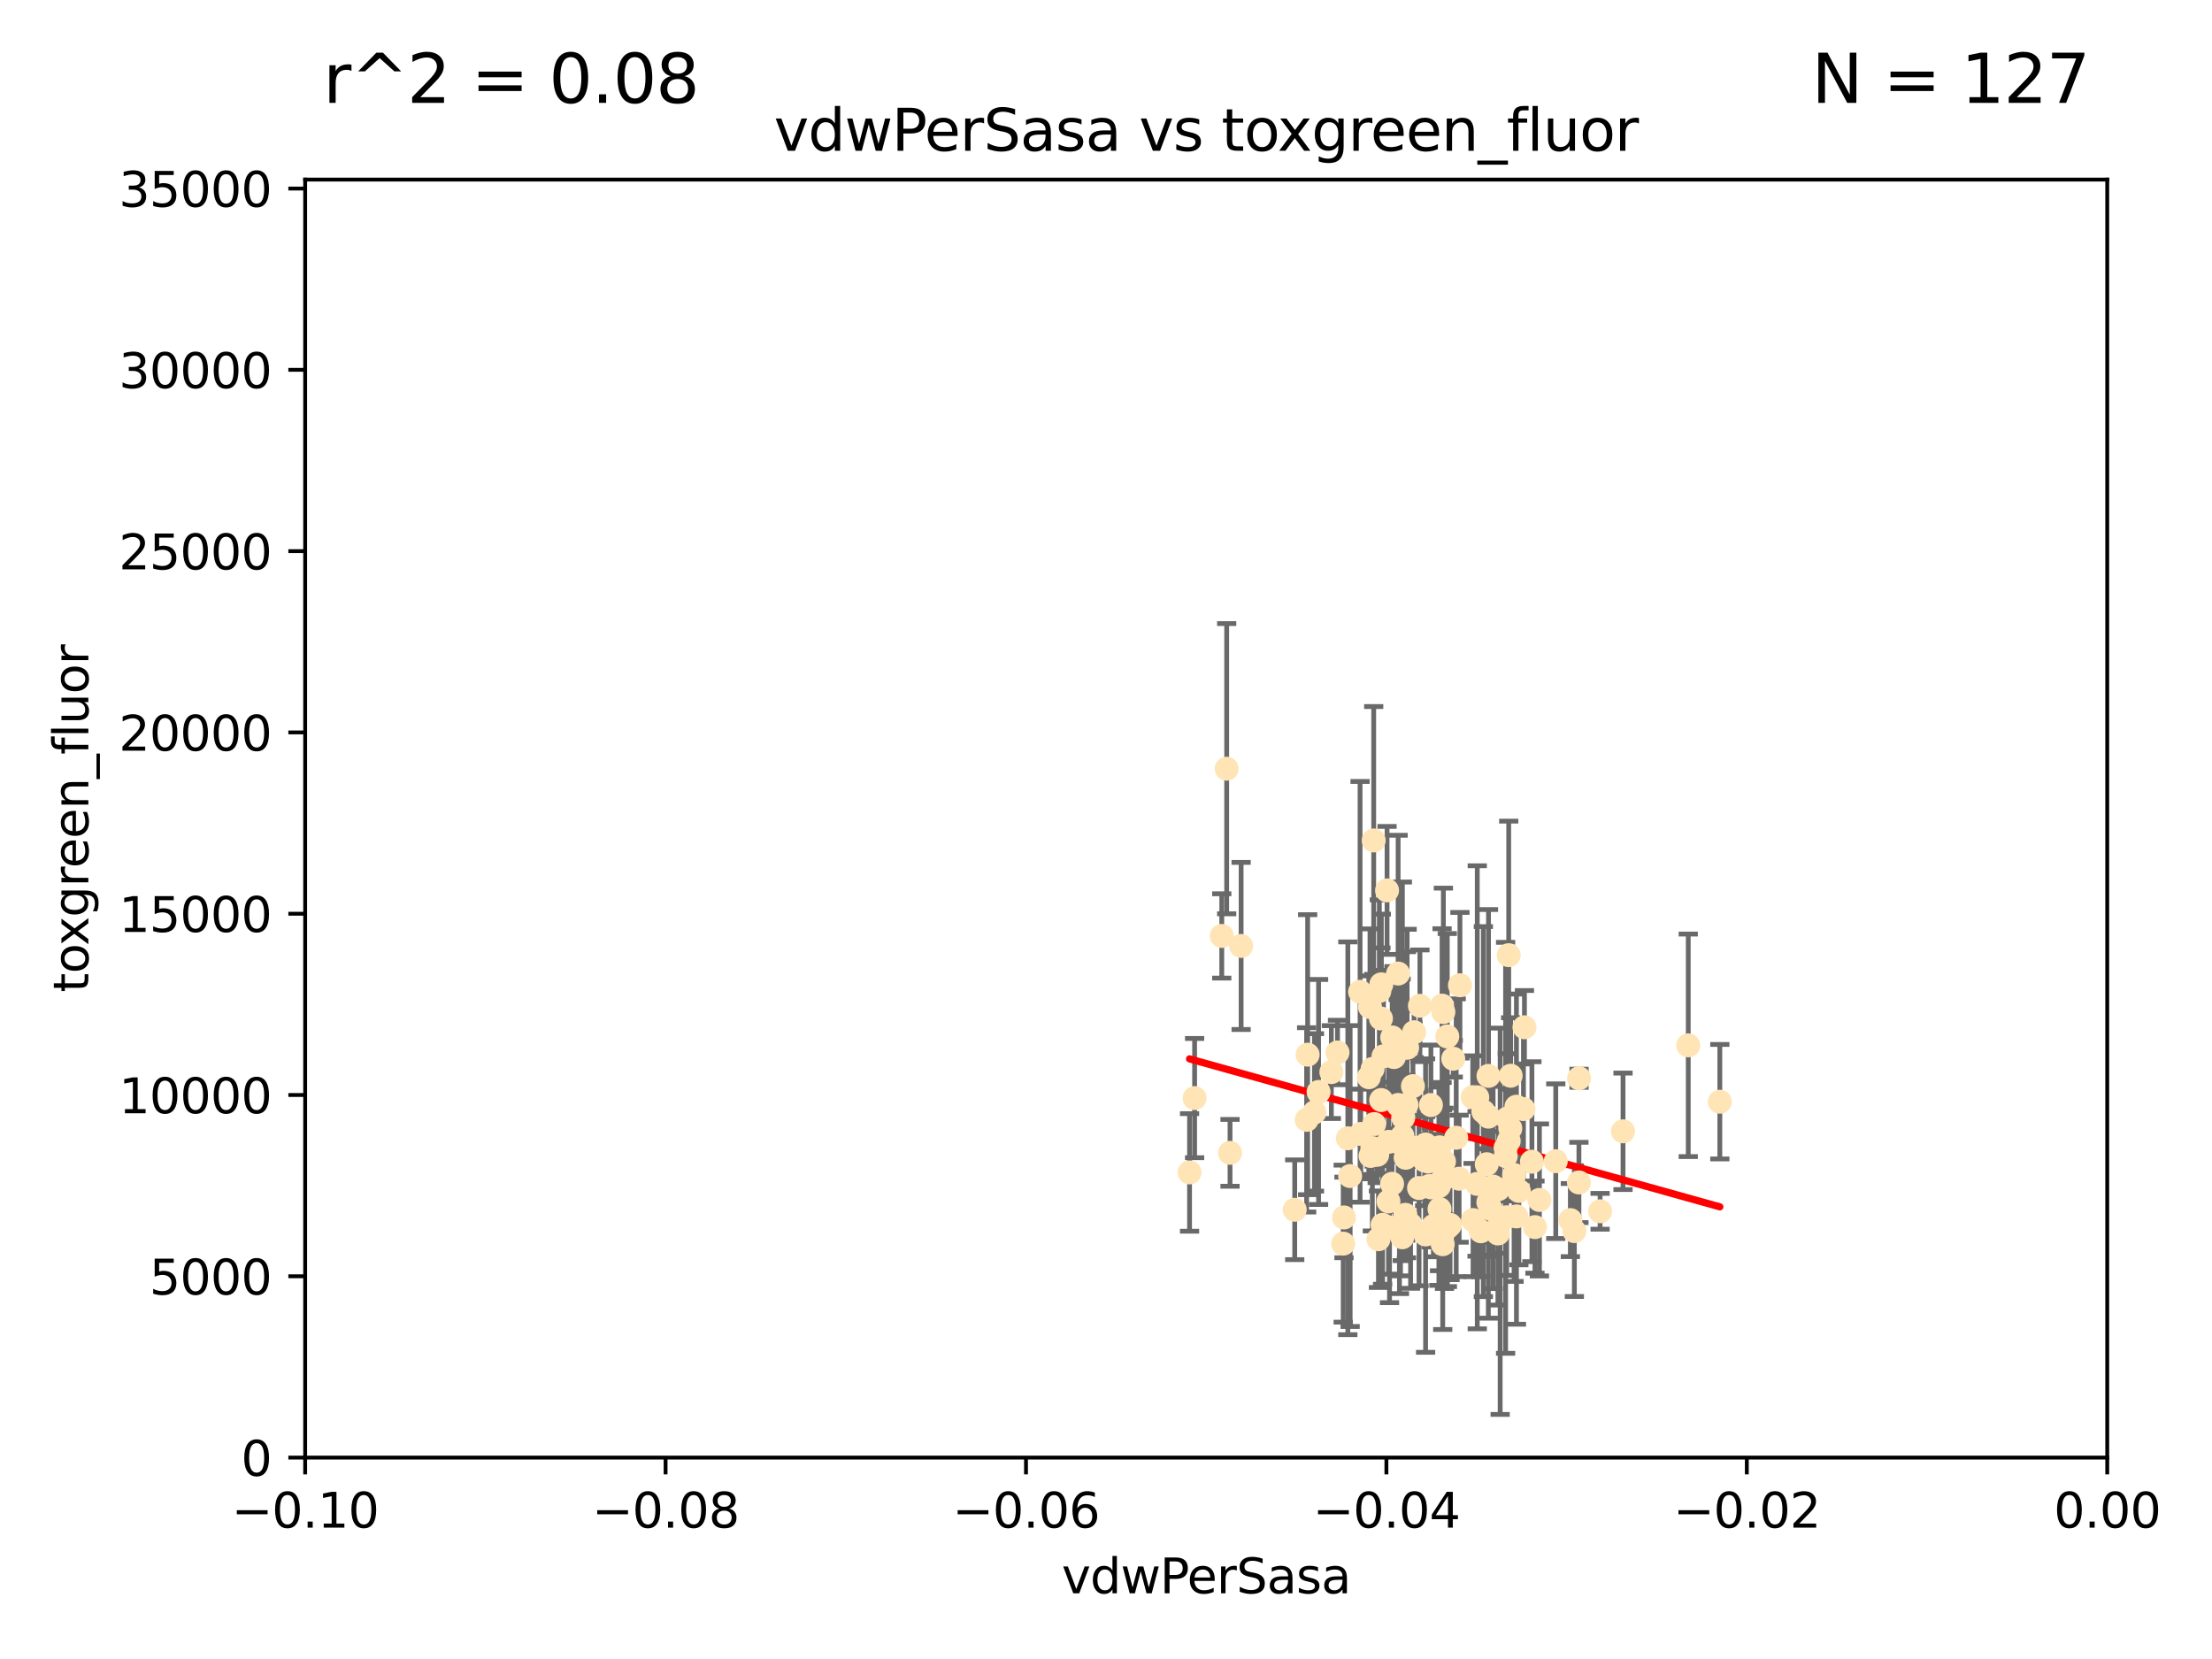 <?xml version="1.0" encoding="utf-8" standalone="no"?>
<!DOCTYPE svg PUBLIC "-//W3C//DTD SVG 1.1//EN"
  "http://www.w3.org/Graphics/SVG/1.1/DTD/svg11.dtd">
<svg xmlns:xlink="http://www.w3.org/1999/xlink" width="460.8pt" height="345.6pt" viewBox="0 0 460.8 345.6" xmlns="http://www.w3.org/2000/svg" version="1.1">
 <defs>
  <style type="text/css">*{stroke-linejoin: round; stroke-linecap: butt}</style>
 </defs>
 <g id="figure_1">
  <g id="patch_1">
   <path d="M 0 345.6 
L 460.8 345.6 
L 460.8 0 
L 0 0 
z
" style="fill: #ffffff"/>
  </g>
  <g id="axes_1">
   <g id="patch_2">
    <path d="M 63.571 303.64 
L 438.975 303.64 
L 438.975 37.411 
L 63.571 37.411 
z
" style="fill: #ffffff"/>
   </g>
   <g id="PathCollection_1">
    <defs>
     <path id="m9f17ad6df9" d="M 0 1.118 
C 0.297 1.118 0.581 1 0.791 0.791 
C 1 0.581 1.118 0.297 1.118 0 
C 1.118 -0.297 1 -0.581 0.791 -0.791 
C 0.581 -1 0.297 -1.118 0 -1.118 
C -0.297 -1.118 -0.581 -1 -0.791 -0.791 
C -1 -0.581 -1.118 -0.297 -1.118 0 
C -1.118 0.297 -1 0.581 -0.791 0.791 
C -0.581 1 -0.297 1.118 0 1.118 
z
" style="stroke: #ffe4b5"/>
    </defs>
    <g clip-path="url(#p12ef7cddc0)">
     <use xlink:href="#m9f17ad6df9" x="274.684" y="227.477" style="fill: #ffe4b5; stroke: #ffe4b5"/>
     <use xlink:href="#m9f17ad6df9" x="273.824" y="231.729" style="fill: #ffe4b5; stroke: #ffe4b5"/>
     <use xlink:href="#m9f17ad6df9" x="278.628" y="219.254" style="fill: #ffe4b5; stroke: #ffe4b5"/>
     <use xlink:href="#m9f17ad6df9" x="289.464" y="255.699" style="fill: #ffe4b5; stroke: #ffe4b5"/>
     <use xlink:href="#m9f17ad6df9" x="258.55" y="197.057" style="fill: #ffe4b5; stroke: #ffe4b5"/>
     <use xlink:href="#m9f17ad6df9" x="248.86" y="228.748" style="fill: #ffe4b5; stroke: #ffe4b5"/>
     <use xlink:href="#m9f17ad6df9" x="279.979" y="253.616" style="fill: #ffe4b5; stroke: #ffe4b5"/>
     <use xlink:href="#m9f17ad6df9" x="287.731" y="229.159" style="fill: #ffe4b5; stroke: #ffe4b5"/>
     <use xlink:href="#m9f17ad6df9" x="289.996" y="246.606" style="fill: #ffe4b5; stroke: #ffe4b5"/>
     <use xlink:href="#m9f17ad6df9" x="319.761" y="255.629" style="fill: #ffe4b5; stroke: #ffe4b5"/>
     <use xlink:href="#m9f17ad6df9" x="292.414" y="230.468" style="fill: #ffe4b5; stroke: #ffe4b5"/>
     <use xlink:href="#m9f17ad6df9" x="283.472" y="236.222" style="fill: #ffe4b5; stroke: #ffe4b5"/>
     <use xlink:href="#m9f17ad6df9" x="285.152" y="224.406" style="fill: #ffe4b5; stroke: #ffe4b5"/>
     <use xlink:href="#m9f17ad6df9" x="291.53" y="255.748" style="fill: #ffe4b5; stroke: #ffe4b5"/>
     <use xlink:href="#m9f17ad6df9" x="292.995" y="230.137" style="fill: #ffe4b5; stroke: #ffe4b5"/>
     <use xlink:href="#m9f17ad6df9" x="280.779" y="237.127" style="fill: #ffe4b5; stroke: #ffe4b5"/>
     <use xlink:href="#m9f17ad6df9" x="291.879" y="217.589" style="fill: #ffe4b5; stroke: #ffe4b5"/>
     <use xlink:href="#m9f17ad6df9" x="288.948" y="185.484" style="fill: #ffe4b5; stroke: #ffe4b5"/>
     <use xlink:href="#m9f17ad6df9" x="272.406" y="219.707" style="fill: #ffe4b5; stroke: #ffe4b5"/>
     <use xlink:href="#m9f17ad6df9" x="293.129" y="218.268" style="fill: #ffe4b5; stroke: #ffe4b5"/>
     <use xlink:href="#m9f17ad6df9" x="300.546" y="259.195" style="fill: #ffe4b5; stroke: #ffe4b5"/>
     <use xlink:href="#m9f17ad6df9" x="294.58" y="215.033" style="fill: #ffe4b5; stroke: #ffe4b5"/>
     <use xlink:href="#m9f17ad6df9" x="287.756" y="205.056" style="fill: #ffe4b5; stroke: #ffe4b5"/>
     <use xlink:href="#m9f17ad6df9" x="287.343" y="206.44" style="fill: #ffe4b5; stroke: #ffe4b5"/>
     <use xlink:href="#m9f17ad6df9" x="301.516" y="255.712" style="fill: #ffe4b5; stroke: #ffe4b5"/>
     <use xlink:href="#m9f17ad6df9" x="279.814" y="259.073" style="fill: #ffe4b5; stroke: #ffe4b5"/>
     <use xlink:href="#m9f17ad6df9" x="269.715" y="252.015" style="fill: #ffe4b5; stroke: #ffe4b5"/>
     <use xlink:href="#m9f17ad6df9" x="310.047" y="250.457" style="fill: #ffe4b5; stroke: #ffe4b5"/>
     <use xlink:href="#m9f17ad6df9" x="272.196" y="233.283" style="fill: #ffe4b5; stroke: #ffe4b5"/>
     <use xlink:href="#m9f17ad6df9" x="277.346" y="223.335" style="fill: #ffe4b5; stroke: #ffe4b5"/>
     <use xlink:href="#m9f17ad6df9" x="312.046" y="256.955" style="fill: #ffe4b5; stroke: #ffe4b5"/>
     <use xlink:href="#m9f17ad6df9" x="313.643" y="239.109" style="fill: #ffe4b5; stroke: #ffe4b5"/>
     <use xlink:href="#m9f17ad6df9" x="296.78" y="241.747" style="fill: #ffe4b5; stroke: #ffe4b5"/>
     <use xlink:href="#m9f17ad6df9" x="312.51" y="254.408" style="fill: #ffe4b5; stroke: #ffe4b5"/>
     <use xlink:href="#m9f17ad6df9" x="299.75" y="247.113" style="fill: #ffe4b5; stroke: #ffe4b5"/>
     <use xlink:href="#m9f17ad6df9" x="310.08" y="224.125" style="fill: #ffe4b5; stroke: #ffe4b5"/>
     <use xlink:href="#m9f17ad6df9" x="306.801" y="228.551" style="fill: #ffe4b5; stroke: #ffe4b5"/>
     <use xlink:href="#m9f17ad6df9" x="288.207" y="220.046" style="fill: #ffe4b5; stroke: #ffe4b5"/>
     <use xlink:href="#m9f17ad6df9" x="294.272" y="239.106" style="fill: #ffe4b5; stroke: #ffe4b5"/>
     <use xlink:href="#m9f17ad6df9" x="247.805" y="244.236" style="fill: #ffe4b5; stroke: #ffe4b5"/>
     <use xlink:href="#m9f17ad6df9" x="281.258" y="244.995" style="fill: #ffe4b5; stroke: #ffe4b5"/>
     <use xlink:href="#m9f17ad6df9" x="255.54" y="160.133" style="fill: #ffe4b5; stroke: #ffe4b5"/>
     <use xlink:href="#m9f17ad6df9" x="291.256" y="202.809" style="fill: #ffe4b5; stroke: #ffe4b5"/>
     <use xlink:href="#m9f17ad6df9" x="289.243" y="250.282" style="fill: #ffe4b5; stroke: #ffe4b5"/>
     <use xlink:href="#m9f17ad6df9" x="285.886" y="239.176" style="fill: #ffe4b5; stroke: #ffe4b5"/>
     <use xlink:href="#m9f17ad6df9" x="290.387" y="220.205" style="fill: #ffe4b5; stroke: #ffe4b5"/>
     <use xlink:href="#m9f17ad6df9" x="288.018" y="255.164" style="fill: #ffe4b5; stroke: #ffe4b5"/>
     <use xlink:href="#m9f17ad6df9" x="301.495" y="215.909" style="fill: #ffe4b5; stroke: #ffe4b5"/>
     <use xlink:href="#m9f17ad6df9" x="256.237" y="240.157" style="fill: #ffe4b5; stroke: #ffe4b5"/>
     <use xlink:href="#m9f17ad6df9" x="292.118" y="257.746" style="fill: #ffe4b5; stroke: #ffe4b5"/>
     <use xlink:href="#m9f17ad6df9" x="286.168" y="175.082" style="fill: #ffe4b5; stroke: #ffe4b5"/>
     <use xlink:href="#m9f17ad6df9" x="311.044" y="247.2" style="fill: #ffe4b5; stroke: #ffe4b5"/>
     <use xlink:href="#m9f17ad6df9" x="314.293" y="198.98" style="fill: #ffe4b5; stroke: #ffe4b5"/>
     <use xlink:href="#m9f17ad6df9" x="296.974" y="238.421" style="fill: #ffe4b5; stroke: #ffe4b5"/>
     <use xlink:href="#m9f17ad6df9" x="302.072" y="255.162" style="fill: #ffe4b5; stroke: #ffe4b5"/>
     <use xlink:href="#m9f17ad6df9" x="287.158" y="258.155" style="fill: #ffe4b5; stroke: #ffe4b5"/>
     <use xlink:href="#m9f17ad6df9" x="309.716" y="242.529" style="fill: #ffe4b5; stroke: #ffe4b5"/>
     <use xlink:href="#m9f17ad6df9" x="286.271" y="234.16" style="fill: #ffe4b5; stroke: #ffe4b5"/>
     <use xlink:href="#m9f17ad6df9" x="285.94" y="222.664" style="fill: #ffe4b5; stroke: #ffe4b5"/>
     <use xlink:href="#m9f17ad6df9" x="299.883" y="251.866" style="fill: #ffe4b5; stroke: #ffe4b5"/>
     <use xlink:href="#m9f17ad6df9" x="292.317" y="232.802" style="fill: #ffe4b5; stroke: #ffe4b5"/>
     <use xlink:href="#m9f17ad6df9" x="307.701" y="246.623" style="fill: #ffe4b5; stroke: #ffe4b5"/>
     <use xlink:href="#m9f17ad6df9" x="298.608" y="255.382" style="fill: #ffe4b5; stroke: #ffe4b5"/>
     <use xlink:href="#m9f17ad6df9" x="300.501" y="245.75" style="fill: #ffe4b5; stroke: #ffe4b5"/>
     <use xlink:href="#m9f17ad6df9" x="285.514" y="240.804" style="fill: #ffe4b5; stroke: #ffe4b5"/>
     <use xlink:href="#m9f17ad6df9" x="314.296" y="237.694" style="fill: #ffe4b5; stroke: #ffe4b5"/>
     <use xlink:href="#m9f17ad6df9" x="317.364" y="231.039" style="fill: #ffe4b5; stroke: #ffe4b5"/>
     <use xlink:href="#m9f17ad6df9" x="312.122" y="247.736" style="fill: #ffe4b5; stroke: #ffe4b5"/>
     <use xlink:href="#m9f17ad6df9" x="298.086" y="230.204" style="fill: #ffe4b5; stroke: #ffe4b5"/>
     <use xlink:href="#m9f17ad6df9" x="300.412" y="209.489" style="fill: #ffe4b5; stroke: #ffe4b5"/>
     <use xlink:href="#m9f17ad6df9" x="286.896" y="240.574" style="fill: #ffe4b5; stroke: #ffe4b5"/>
     <use xlink:href="#m9f17ad6df9" x="308.484" y="256.494" style="fill: #ffe4b5; stroke: #ffe4b5"/>
     <use xlink:href="#m9f17ad6df9" x="290.022" y="216.114" style="fill: #ffe4b5; stroke: #ffe4b5"/>
     <use xlink:href="#m9f17ad6df9" x="300.914" y="255.31" style="fill: #ffe4b5; stroke: #ffe4b5"/>
     <use xlink:href="#m9f17ad6df9" x="295.615" y="247.49" style="fill: #ffe4b5; stroke: #ffe4b5"/>
     <use xlink:href="#m9f17ad6df9" x="292.755" y="253.07" style="fill: #ffe4b5; stroke: #ffe4b5"/>
     <use xlink:href="#m9f17ad6df9" x="310.543" y="251.842" style="fill: #ffe4b5; stroke: #ffe4b5"/>
     <use xlink:href="#m9f17ad6df9" x="317.571" y="213.998" style="fill: #ffe4b5; stroke: #ffe4b5"/>
     <use xlink:href="#m9f17ad6df9" x="320.692" y="249.97" style="fill: #ffe4b5; stroke: #ffe4b5"/>
     <use xlink:href="#m9f17ad6df9" x="291.264" y="230.181" style="fill: #ffe4b5; stroke: #ffe4b5"/>
     <use xlink:href="#m9f17ad6df9" x="306.864" y="254.158" style="fill: #ffe4b5; stroke: #ffe4b5"/>
     <use xlink:href="#m9f17ad6df9" x="314.697" y="224.095" style="fill: #ffe4b5; stroke: #ffe4b5"/>
     <use xlink:href="#m9f17ad6df9" x="298.127" y="247.358" style="fill: #ffe4b5; stroke: #ffe4b5"/>
     <use xlink:href="#m9f17ad6df9" x="309.012" y="231.566" style="fill: #ffe4b5; stroke: #ffe4b5"/>
     <use xlink:href="#m9f17ad6df9" x="300.811" y="241.969" style="fill: #ffe4b5; stroke: #ffe4b5"/>
     <use xlink:href="#m9f17ad6df9" x="302.741" y="220.555" style="fill: #ffe4b5; stroke: #ffe4b5"/>
     <use xlink:href="#m9f17ad6df9" x="287.678" y="212.169" style="fill: #ffe4b5; stroke: #ffe4b5"/>
     <use xlink:href="#m9f17ad6df9" x="289.285" y="237.865" style="fill: #ffe4b5; stroke: #ffe4b5"/>
     <use xlink:href="#m9f17ad6df9" x="310.066" y="232.618" style="fill: #ffe4b5; stroke: #ffe4b5"/>
     <use xlink:href="#m9f17ad6df9" x="303.354" y="237.01" style="fill: #ffe4b5; stroke: #ffe4b5"/>
     <use xlink:href="#m9f17ad6df9" x="293.85" y="255.125" style="fill: #ffe4b5; stroke: #ffe4b5"/>
     <use xlink:href="#m9f17ad6df9" x="292.141" y="217.888" style="fill: #ffe4b5; stroke: #ffe4b5"/>
     <use xlink:href="#m9f17ad6df9" x="296.98" y="257.16" style="fill: #ffe4b5; stroke: #ffe4b5"/>
     <use xlink:href="#m9f17ad6df9" x="254.516" y="194.969" style="fill: #ffe4b5; stroke: #ffe4b5"/>
     <use xlink:href="#m9f17ad6df9" x="297.778" y="247.057" style="fill: #ffe4b5; stroke: #ffe4b5"/>
     <use xlink:href="#m9f17ad6df9" x="310.535" y="248.599" style="fill: #ffe4b5; stroke: #ffe4b5"/>
     <use xlink:href="#m9f17ad6df9" x="291.749" y="238.166" style="fill: #ffe4b5; stroke: #ffe4b5"/>
     <use xlink:href="#m9f17ad6df9" x="307.743" y="228.587" style="fill: #ffe4b5; stroke: #ffe4b5"/>
     <use xlink:href="#m9f17ad6df9" x="303.961" y="245.544" style="fill: #ffe4b5; stroke: #ffe4b5"/>
     <use xlink:href="#m9f17ad6df9" x="304.131" y="205.246" style="fill: #ffe4b5; stroke: #ffe4b5"/>
     <use xlink:href="#m9f17ad6df9" x="319.126" y="242.001" style="fill: #ffe4b5; stroke: #ffe4b5"/>
     <use xlink:href="#m9f17ad6df9" x="292.142" y="236.646" style="fill: #ffe4b5; stroke: #ffe4b5"/>
     <use xlink:href="#m9f17ad6df9" x="327.969" y="256.462" style="fill: #ffe4b5; stroke: #ffe4b5"/>
     <use xlink:href="#m9f17ad6df9" x="314.01" y="232.996" style="fill: #ffe4b5; stroke: #ffe4b5"/>
     <use xlink:href="#m9f17ad6df9" x="358.272" y="229.505" style="fill: #ffe4b5; stroke: #ffe4b5"/>
     <use xlink:href="#m9f17ad6df9" x="299.884" y="239.016" style="fill: #ffe4b5; stroke: #ffe4b5"/>
     <use xlink:href="#m9f17ad6df9" x="314.623" y="235.046" style="fill: #ffe4b5; stroke: #ffe4b5"/>
     <use xlink:href="#m9f17ad6df9" x="316.403" y="248.084" style="fill: #ffe4b5; stroke: #ffe4b5"/>
     <use xlink:href="#m9f17ad6df9" x="315.408" y="244.765" style="fill: #ffe4b5; stroke: #ffe4b5"/>
     <use xlink:href="#m9f17ad6df9" x="283.328" y="206.615" style="fill: #ffe4b5; stroke: #ffe4b5"/>
     <use xlink:href="#m9f17ad6df9" x="328.949" y="224.621" style="fill: #ffe4b5; stroke: #ffe4b5"/>
     <use xlink:href="#m9f17ad6df9" x="351.693" y="217.758" style="fill: #ffe4b5; stroke: #ffe4b5"/>
     <use xlink:href="#m9f17ad6df9" x="327.134" y="254.163" style="fill: #ffe4b5; stroke: #ffe4b5"/>
     <use xlink:href="#m9f17ad6df9" x="328.919" y="246.329" style="fill: #ffe4b5; stroke: #ffe4b5"/>
     <use xlink:href="#m9f17ad6df9" x="294.339" y="226.256" style="fill: #ffe4b5; stroke: #ffe4b5"/>
     <use xlink:href="#m9f17ad6df9" x="313.67" y="240.841" style="fill: #ffe4b5; stroke: #ffe4b5"/>
     <use xlink:href="#m9f17ad6df9" x="313.861" y="253.584" style="fill: #ffe4b5; stroke: #ffe4b5"/>
     <use xlink:href="#m9f17ad6df9" x="297.517" y="241.969" style="fill: #ffe4b5; stroke: #ffe4b5"/>
     <use xlink:href="#m9f17ad6df9" x="295.793" y="209.522" style="fill: #ffe4b5; stroke: #ffe4b5"/>
     <use xlink:href="#m9f17ad6df9" x="315.899" y="230.545" style="fill: #ffe4b5; stroke: #ffe4b5"/>
     <use xlink:href="#m9f17ad6df9" x="324.095" y="241.9" style="fill: #ffe4b5; stroke: #ffe4b5"/>
     <use xlink:href="#m9f17ad6df9" x="292.828" y="241.183" style="fill: #ffe4b5; stroke: #ffe4b5"/>
     <use xlink:href="#m9f17ad6df9" x="333.33" y="252.334" style="fill: #ffe4b5; stroke: #ffe4b5"/>
     <use xlink:href="#m9f17ad6df9" x="338.105" y="235.674" style="fill: #ffe4b5; stroke: #ffe4b5"/>
     <use xlink:href="#m9f17ad6df9" x="300.681" y="210.827" style="fill: #ffe4b5; stroke: #ffe4b5"/>
     <use xlink:href="#m9f17ad6df9" x="315.905" y="253.399" style="fill: #ffe4b5; stroke: #ffe4b5"/>
     <use xlink:href="#m9f17ad6df9" x="285.395" y="209.772" style="fill: #ffe4b5; stroke: #ffe4b5"/>
    </g>
   </g>
   <g id="matplotlib.axis_1">
    <g id="xtick_1">
     <g id="line2d_1">
      <defs>
       <path id="mc23d8f0e5c" d="M 0 0 
L 0 3.5 
" style="stroke: #000000; stroke-width: 0.8"/>
      </defs>
      <g>
       <use xlink:href="#mc23d8f0e5c" x="63.571" y="303.64" style="stroke: #000000; stroke-width: 0.8"/>
      </g>
     </g>
     <g id="text_1">
      <!-- −0.10 -->
      <g transform="translate(48.249 318.238)scale(0.1 -0.1)">
       <defs>
        <path id="DejaVuSans-2212" d="M 678 2272 
L 4684 2272 
L 4684 1741 
L 678 1741 
L 678 2272 
z
" transform="scale(0.016)"/>
        <path id="DejaVuSans-30" d="M 2034 4250 
Q 1547 4250 1301 3770 
Q 1056 3291 1056 2328 
Q 1056 1369 1301 889 
Q 1547 409 2034 409 
Q 2525 409 2770 889 
Q 3016 1369 3016 2328 
Q 3016 3291 2770 3770 
Q 2525 4250 2034 4250 
z
M 2034 4750 
Q 2819 4750 3233 4129 
Q 3647 3509 3647 2328 
Q 3647 1150 3233 529 
Q 2819 -91 2034 -91 
Q 1250 -91 836 529 
Q 422 1150 422 2328 
Q 422 3509 836 4129 
Q 1250 4750 2034 4750 
z
" transform="scale(0.016)"/>
        <path id="DejaVuSans-2e" d="M 684 794 
L 1344 794 
L 1344 0 
L 684 0 
L 684 794 
z
" transform="scale(0.016)"/>
        <path id="DejaVuSans-31" d="M 794 531 
L 1825 531 
L 1825 4091 
L 703 3866 
L 703 4441 
L 1819 4666 
L 2450 4666 
L 2450 531 
L 3481 531 
L 3481 0 
L 794 0 
L 794 531 
z
" transform="scale(0.016)"/>
       </defs>
       <use xlink:href="#DejaVuSans-2212"/>
       <use xlink:href="#DejaVuSans-30" x="83.789"/>
       <use xlink:href="#DejaVuSans-2e" x="147.412"/>
       <use xlink:href="#DejaVuSans-31" x="179.199"/>
       <use xlink:href="#DejaVuSans-30" x="242.822"/>
      </g>
     </g>
    </g>
    <g id="xtick_2">
     <g id="line2d_2">
      <g>
       <use xlink:href="#mc23d8f0e5c" x="138.652" y="303.64" style="stroke: #000000; stroke-width: 0.8"/>
      </g>
     </g>
     <g id="text_2">
      <!-- −0.08 -->
      <g transform="translate(123.329 318.238)scale(0.1 -0.1)">
       <defs>
        <path id="DejaVuSans-38" d="M 2034 2216 
Q 1584 2216 1326 1975 
Q 1069 1734 1069 1313 
Q 1069 891 1326 650 
Q 1584 409 2034 409 
Q 2484 409 2743 651 
Q 3003 894 3003 1313 
Q 3003 1734 2745 1975 
Q 2488 2216 2034 2216 
z
M 1403 2484 
Q 997 2584 770 2862 
Q 544 3141 544 3541 
Q 544 4100 942 4425 
Q 1341 4750 2034 4750 
Q 2731 4750 3128 4425 
Q 3525 4100 3525 3541 
Q 3525 3141 3298 2862 
Q 3072 2584 2669 2484 
Q 3125 2378 3379 2068 
Q 3634 1759 3634 1313 
Q 3634 634 3220 271 
Q 2806 -91 2034 -91 
Q 1263 -91 848 271 
Q 434 634 434 1313 
Q 434 1759 690 2068 
Q 947 2378 1403 2484 
z
M 1172 3481 
Q 1172 3119 1398 2916 
Q 1625 2713 2034 2713 
Q 2441 2713 2670 2916 
Q 2900 3119 2900 3481 
Q 2900 3844 2670 4047 
Q 2441 4250 2034 4250 
Q 1625 4250 1398 4047 
Q 1172 3844 1172 3481 
z
" transform="scale(0.016)"/>
       </defs>
       <use xlink:href="#DejaVuSans-2212"/>
       <use xlink:href="#DejaVuSans-30" x="83.789"/>
       <use xlink:href="#DejaVuSans-2e" x="147.412"/>
       <use xlink:href="#DejaVuSans-30" x="179.199"/>
       <use xlink:href="#DejaVuSans-38" x="242.822"/>
      </g>
     </g>
    </g>
    <g id="xtick_3">
     <g id="line2d_3">
      <g>
       <use xlink:href="#mc23d8f0e5c" x="213.733" y="303.64" style="stroke: #000000; stroke-width: 0.8"/>
      </g>
     </g>
     <g id="text_3">
      <!-- −0.06 -->
      <g transform="translate(198.41 318.238)scale(0.1 -0.1)">
       <defs>
        <path id="DejaVuSans-36" d="M 2113 2584 
Q 1688 2584 1439 2293 
Q 1191 2003 1191 1497 
Q 1191 994 1439 701 
Q 1688 409 2113 409 
Q 2538 409 2786 701 
Q 3034 994 3034 1497 
Q 3034 2003 2786 2293 
Q 2538 2584 2113 2584 
z
M 3366 4563 
L 3366 3988 
Q 3128 4100 2886 4159 
Q 2644 4219 2406 4219 
Q 1781 4219 1451 3797 
Q 1122 3375 1075 2522 
Q 1259 2794 1537 2939 
Q 1816 3084 2150 3084 
Q 2853 3084 3261 2657 
Q 3669 2231 3669 1497 
Q 3669 778 3244 343 
Q 2819 -91 2113 -91 
Q 1303 -91 875 529 
Q 447 1150 447 2328 
Q 447 3434 972 4092 
Q 1497 4750 2381 4750 
Q 2619 4750 2861 4703 
Q 3103 4656 3366 4563 
z
" transform="scale(0.016)"/>
       </defs>
       <use xlink:href="#DejaVuSans-2212"/>
       <use xlink:href="#DejaVuSans-30" x="83.789"/>
       <use xlink:href="#DejaVuSans-2e" x="147.412"/>
       <use xlink:href="#DejaVuSans-30" x="179.199"/>
       <use xlink:href="#DejaVuSans-36" x="242.822"/>
      </g>
     </g>
    </g>
    <g id="xtick_4">
     <g id="line2d_4">
      <g>
       <use xlink:href="#mc23d8f0e5c" x="288.813" y="303.64" style="stroke: #000000; stroke-width: 0.8"/>
      </g>
     </g>
     <g id="text_4">
      <!-- −0.04 -->
      <g transform="translate(273.491 318.238)scale(0.1 -0.1)">
       <defs>
        <path id="DejaVuSans-34" d="M 2419 4116 
L 825 1625 
L 2419 1625 
L 2419 4116 
z
M 2253 4666 
L 3047 4666 
L 3047 1625 
L 3713 1625 
L 3713 1100 
L 3047 1100 
L 3047 0 
L 2419 0 
L 2419 1100 
L 313 1100 
L 313 1709 
L 2253 4666 
z
" transform="scale(0.016)"/>
       </defs>
       <use xlink:href="#DejaVuSans-2212"/>
       <use xlink:href="#DejaVuSans-30" x="83.789"/>
       <use xlink:href="#DejaVuSans-2e" x="147.412"/>
       <use xlink:href="#DejaVuSans-30" x="179.199"/>
       <use xlink:href="#DejaVuSans-34" x="242.822"/>
      </g>
     </g>
    </g>
    <g id="xtick_5">
     <g id="line2d_5">
      <g>
       <use xlink:href="#mc23d8f0e5c" x="363.894" y="303.64" style="stroke: #000000; stroke-width: 0.8"/>
      </g>
     </g>
     <g id="text_5">
      <!-- −0.02 -->
      <g transform="translate(348.572 318.238)scale(0.1 -0.1)">
       <defs>
        <path id="DejaVuSans-32" d="M 1228 531 
L 3431 531 
L 3431 0 
L 469 0 
L 469 531 
Q 828 903 1448 1529 
Q 2069 2156 2228 2338 
Q 2531 2678 2651 2914 
Q 2772 3150 2772 3378 
Q 2772 3750 2511 3984 
Q 2250 4219 1831 4219 
Q 1534 4219 1204 4116 
Q 875 4013 500 3803 
L 500 4441 
Q 881 4594 1212 4672 
Q 1544 4750 1819 4750 
Q 2544 4750 2975 4387 
Q 3406 4025 3406 3419 
Q 3406 3131 3298 2873 
Q 3191 2616 2906 2266 
Q 2828 2175 2409 1742 
Q 1991 1309 1228 531 
z
" transform="scale(0.016)"/>
       </defs>
       <use xlink:href="#DejaVuSans-2212"/>
       <use xlink:href="#DejaVuSans-30" x="83.789"/>
       <use xlink:href="#DejaVuSans-2e" x="147.412"/>
       <use xlink:href="#DejaVuSans-30" x="179.199"/>
       <use xlink:href="#DejaVuSans-32" x="242.822"/>
      </g>
     </g>
    </g>
    <g id="xtick_6">
     <g id="line2d_6">
      <g>
       <use xlink:href="#mc23d8f0e5c" x="438.975" y="303.64" style="stroke: #000000; stroke-width: 0.8"/>
      </g>
     </g>
     <g id="text_6">
      <!-- 0.00 -->
      <g transform="translate(427.842 318.238)scale(0.1 -0.1)">
       <use xlink:href="#DejaVuSans-30"/>
       <use xlink:href="#DejaVuSans-2e" x="63.623"/>
       <use xlink:href="#DejaVuSans-30" x="95.41"/>
       <use xlink:href="#DejaVuSans-30" x="159.033"/>
      </g>
     </g>
    </g>
    <g id="text_7">
     <!-- vdwPerSasa -->
     <g transform="translate(221.178 331.917)scale(0.1 -0.1)">
      <defs>
       <path id="DejaVuSans-76" d="M 191 3500 
L 800 3500 
L 1894 563 
L 2988 3500 
L 3597 3500 
L 2284 0 
L 1503 0 
L 191 3500 
z
" transform="scale(0.016)"/>
       <path id="DejaVuSans-64" d="M 2906 2969 
L 2906 4863 
L 3481 4863 
L 3481 0 
L 2906 0 
L 2906 525 
Q 2725 213 2448 61 
Q 2172 -91 1784 -91 
Q 1150 -91 751 415 
Q 353 922 353 1747 
Q 353 2572 751 3078 
Q 1150 3584 1784 3584 
Q 2172 3584 2448 3432 
Q 2725 3281 2906 2969 
z
M 947 1747 
Q 947 1113 1208 752 
Q 1469 391 1925 391 
Q 2381 391 2643 752 
Q 2906 1113 2906 1747 
Q 2906 2381 2643 2742 
Q 2381 3103 1925 3103 
Q 1469 3103 1208 2742 
Q 947 2381 947 1747 
z
" transform="scale(0.016)"/>
       <path id="DejaVuSans-77" d="M 269 3500 
L 844 3500 
L 1563 769 
L 2278 3500 
L 2956 3500 
L 3675 769 
L 4391 3500 
L 4966 3500 
L 4050 0 
L 3372 0 
L 2619 2869 
L 1863 0 
L 1184 0 
L 269 3500 
z
" transform="scale(0.016)"/>
       <path id="DejaVuSans-50" d="M 1259 4147 
L 1259 2394 
L 2053 2394 
Q 2494 2394 2734 2622 
Q 2975 2850 2975 3272 
Q 2975 3691 2734 3919 
Q 2494 4147 2053 4147 
L 1259 4147 
z
M 628 4666 
L 2053 4666 
Q 2838 4666 3239 4311 
Q 3641 3956 3641 3272 
Q 3641 2581 3239 2228 
Q 2838 1875 2053 1875 
L 1259 1875 
L 1259 0 
L 628 0 
L 628 4666 
z
" transform="scale(0.016)"/>
       <path id="DejaVuSans-65" d="M 3597 1894 
L 3597 1613 
L 953 1613 
Q 991 1019 1311 708 
Q 1631 397 2203 397 
Q 2534 397 2845 478 
Q 3156 559 3463 722 
L 3463 178 
Q 3153 47 2828 -22 
Q 2503 -91 2169 -91 
Q 1331 -91 842 396 
Q 353 884 353 1716 
Q 353 2575 817 3079 
Q 1281 3584 2069 3584 
Q 2775 3584 3186 3129 
Q 3597 2675 3597 1894 
z
M 3022 2063 
Q 3016 2534 2758 2815 
Q 2500 3097 2075 3097 
Q 1594 3097 1305 2825 
Q 1016 2553 972 2059 
L 3022 2063 
z
" transform="scale(0.016)"/>
       <path id="DejaVuSans-72" d="M 2631 2963 
Q 2534 3019 2420 3045 
Q 2306 3072 2169 3072 
Q 1681 3072 1420 2755 
Q 1159 2438 1159 1844 
L 1159 0 
L 581 0 
L 581 3500 
L 1159 3500 
L 1159 2956 
Q 1341 3275 1631 3429 
Q 1922 3584 2338 3584 
Q 2397 3584 2469 3576 
Q 2541 3569 2628 3553 
L 2631 2963 
z
" transform="scale(0.016)"/>
       <path id="DejaVuSans-53" d="M 3425 4513 
L 3425 3897 
Q 3066 4069 2747 4153 
Q 2428 4238 2131 4238 
Q 1616 4238 1336 4038 
Q 1056 3838 1056 3469 
Q 1056 3159 1242 3001 
Q 1428 2844 1947 2747 
L 2328 2669 
Q 3034 2534 3370 2195 
Q 3706 1856 3706 1288 
Q 3706 609 3251 259 
Q 2797 -91 1919 -91 
Q 1588 -91 1214 -16 
Q 841 59 441 206 
L 441 856 
Q 825 641 1194 531 
Q 1563 422 1919 422 
Q 2459 422 2753 634 
Q 3047 847 3047 1241 
Q 3047 1584 2836 1778 
Q 2625 1972 2144 2069 
L 1759 2144 
Q 1053 2284 737 2584 
Q 422 2884 422 3419 
Q 422 4038 858 4394 
Q 1294 4750 2059 4750 
Q 2388 4750 2728 4690 
Q 3069 4631 3425 4513 
z
" transform="scale(0.016)"/>
       <path id="DejaVuSans-61" d="M 2194 1759 
Q 1497 1759 1228 1600 
Q 959 1441 959 1056 
Q 959 750 1161 570 
Q 1363 391 1709 391 
Q 2188 391 2477 730 
Q 2766 1069 2766 1631 
L 2766 1759 
L 2194 1759 
z
M 3341 1997 
L 3341 0 
L 2766 0 
L 2766 531 
Q 2569 213 2275 61 
Q 1981 -91 1556 -91 
Q 1019 -91 701 211 
Q 384 513 384 1019 
Q 384 1609 779 1909 
Q 1175 2209 1959 2209 
L 2766 2209 
L 2766 2266 
Q 2766 2663 2505 2880 
Q 2244 3097 1772 3097 
Q 1472 3097 1187 3025 
Q 903 2953 641 2809 
L 641 3341 
Q 956 3463 1253 3523 
Q 1550 3584 1831 3584 
Q 2591 3584 2966 3190 
Q 3341 2797 3341 1997 
z
" transform="scale(0.016)"/>
       <path id="DejaVuSans-73" d="M 2834 3397 
L 2834 2853 
Q 2591 2978 2328 3040 
Q 2066 3103 1784 3103 
Q 1356 3103 1142 2972 
Q 928 2841 928 2578 
Q 928 2378 1081 2264 
Q 1234 2150 1697 2047 
L 1894 2003 
Q 2506 1872 2764 1633 
Q 3022 1394 3022 966 
Q 3022 478 2636 193 
Q 2250 -91 1575 -91 
Q 1294 -91 989 -36 
Q 684 19 347 128 
L 347 722 
Q 666 556 975 473 
Q 1284 391 1588 391 
Q 1994 391 2212 530 
Q 2431 669 2431 922 
Q 2431 1156 2273 1281 
Q 2116 1406 1581 1522 
L 1381 1569 
Q 847 1681 609 1914 
Q 372 2147 372 2553 
Q 372 3047 722 3315 
Q 1072 3584 1716 3584 
Q 2034 3584 2315 3537 
Q 2597 3491 2834 3397 
z
" transform="scale(0.016)"/>
      </defs>
      <use xlink:href="#DejaVuSans-76"/>
      <use xlink:href="#DejaVuSans-64" x="59.18"/>
      <use xlink:href="#DejaVuSans-77" x="122.656"/>
      <use xlink:href="#DejaVuSans-50" x="204.443"/>
      <use xlink:href="#DejaVuSans-65" x="261.121"/>
      <use xlink:href="#DejaVuSans-72" x="322.645"/>
      <use xlink:href="#DejaVuSans-53" x="363.758"/>
      <use xlink:href="#DejaVuSans-61" x="427.234"/>
      <use xlink:href="#DejaVuSans-73" x="488.514"/>
      <use xlink:href="#DejaVuSans-61" x="540.613"/>
     </g>
    </g>
   </g>
   <g id="matplotlib.axis_2">
    <g id="ytick_1">
     <g id="line2d_7">
      <defs>
       <path id="m0fc4b1d8e6" d="M 0 0 
L -3.5 0 
" style="stroke: #000000; stroke-width: 0.8"/>
      </defs>
      <g>
       <use xlink:href="#m0fc4b1d8e6" x="63.571" y="303.64" style="stroke: #000000; stroke-width: 0.8"/>
      </g>
     </g>
     <g id="text_8">
      <!-- 0 -->
      <g transform="translate(50.209 307.439)scale(0.1 -0.1)">
       <use xlink:href="#DejaVuSans-30"/>
      </g>
     </g>
    </g>
    <g id="ytick_2">
     <g id="line2d_8">
      <g>
       <use xlink:href="#m0fc4b1d8e6" x="63.571" y="265.874" style="stroke: #000000; stroke-width: 0.8"/>
      </g>
     </g>
     <g id="text_9">
      <!-- 5000 -->
      <g transform="translate(31.121 269.673)scale(0.1 -0.1)">
       <defs>
        <path id="DejaVuSans-35" d="M 691 4666 
L 3169 4666 
L 3169 4134 
L 1269 4134 
L 1269 2991 
Q 1406 3038 1543 3061 
Q 1681 3084 1819 3084 
Q 2600 3084 3056 2656 
Q 3513 2228 3513 1497 
Q 3513 744 3044 326 
Q 2575 -91 1722 -91 
Q 1428 -91 1123 -41 
Q 819 9 494 109 
L 494 744 
Q 775 591 1075 516 
Q 1375 441 1709 441 
Q 2250 441 2565 725 
Q 2881 1009 2881 1497 
Q 2881 1984 2565 2268 
Q 2250 2553 1709 2553 
Q 1456 2553 1204 2497 
Q 953 2441 691 2322 
L 691 4666 
z
" transform="scale(0.016)"/>
       </defs>
       <use xlink:href="#DejaVuSans-35"/>
       <use xlink:href="#DejaVuSans-30" x="63.623"/>
       <use xlink:href="#DejaVuSans-30" x="127.246"/>
       <use xlink:href="#DejaVuSans-30" x="190.869"/>
      </g>
     </g>
    </g>
    <g id="ytick_3">
     <g id="line2d_9">
      <g>
       <use xlink:href="#m0fc4b1d8e6" x="63.571" y="228.108" style="stroke: #000000; stroke-width: 0.8"/>
      </g>
     </g>
     <g id="text_10">
      <!-- 10000 -->
      <g transform="translate(24.759 231.907)scale(0.1 -0.1)">
       <use xlink:href="#DejaVuSans-31"/>
       <use xlink:href="#DejaVuSans-30" x="63.623"/>
       <use xlink:href="#DejaVuSans-30" x="127.246"/>
       <use xlink:href="#DejaVuSans-30" x="190.869"/>
       <use xlink:href="#DejaVuSans-30" x="254.492"/>
      </g>
     </g>
    </g>
    <g id="ytick_4">
     <g id="line2d_10">
      <g>
       <use xlink:href="#m0fc4b1d8e6" x="63.571" y="190.342" style="stroke: #000000; stroke-width: 0.8"/>
      </g>
     </g>
     <g id="text_11">
      <!-- 15000 -->
      <g transform="translate(24.759 194.141)scale(0.1 -0.1)">
       <use xlink:href="#DejaVuSans-31"/>
       <use xlink:href="#DejaVuSans-35" x="63.623"/>
       <use xlink:href="#DejaVuSans-30" x="127.246"/>
       <use xlink:href="#DejaVuSans-30" x="190.869"/>
       <use xlink:href="#DejaVuSans-30" x="254.492"/>
      </g>
     </g>
    </g>
    <g id="ytick_5">
     <g id="line2d_11">
      <g>
       <use xlink:href="#m0fc4b1d8e6" x="63.571" y="152.576" style="stroke: #000000; stroke-width: 0.8"/>
      </g>
     </g>
     <g id="text_12">
      <!-- 20000 -->
      <g transform="translate(24.759 156.375)scale(0.1 -0.1)">
       <use xlink:href="#DejaVuSans-32"/>
       <use xlink:href="#DejaVuSans-30" x="63.623"/>
       <use xlink:href="#DejaVuSans-30" x="127.246"/>
       <use xlink:href="#DejaVuSans-30" x="190.869"/>
       <use xlink:href="#DejaVuSans-30" x="254.492"/>
      </g>
     </g>
    </g>
    <g id="ytick_6">
     <g id="line2d_12">
      <g>
       <use xlink:href="#m0fc4b1d8e6" x="63.571" y="114.81" style="stroke: #000000; stroke-width: 0.8"/>
      </g>
     </g>
     <g id="text_13">
      <!-- 25000 -->
      <g transform="translate(24.759 118.609)scale(0.1 -0.1)">
       <use xlink:href="#DejaVuSans-32"/>
       <use xlink:href="#DejaVuSans-35" x="63.623"/>
       <use xlink:href="#DejaVuSans-30" x="127.246"/>
       <use xlink:href="#DejaVuSans-30" x="190.869"/>
       <use xlink:href="#DejaVuSans-30" x="254.492"/>
      </g>
     </g>
    </g>
    <g id="ytick_7">
     <g id="line2d_13">
      <g>
       <use xlink:href="#m0fc4b1d8e6" x="63.571" y="77.044" style="stroke: #000000; stroke-width: 0.8"/>
      </g>
     </g>
     <g id="text_14">
      <!-- 30000 -->
      <g transform="translate(24.759 80.844)scale(0.1 -0.1)">
       <defs>
        <path id="DejaVuSans-33" d="M 2597 2516 
Q 3050 2419 3304 2112 
Q 3559 1806 3559 1356 
Q 3559 666 3084 287 
Q 2609 -91 1734 -91 
Q 1441 -91 1130 -33 
Q 819 25 488 141 
L 488 750 
Q 750 597 1062 519 
Q 1375 441 1716 441 
Q 2309 441 2620 675 
Q 2931 909 2931 1356 
Q 2931 1769 2642 2001 
Q 2353 2234 1838 2234 
L 1294 2234 
L 1294 2753 
L 1863 2753 
Q 2328 2753 2575 2939 
Q 2822 3125 2822 3475 
Q 2822 3834 2567 4026 
Q 2313 4219 1838 4219 
Q 1578 4219 1281 4162 
Q 984 4106 628 3988 
L 628 4550 
Q 988 4650 1302 4700 
Q 1616 4750 1894 4750 
Q 2613 4750 3031 4423 
Q 3450 4097 3450 3541 
Q 3450 3153 3228 2886 
Q 3006 2619 2597 2516 
z
" transform="scale(0.016)"/>
       </defs>
       <use xlink:href="#DejaVuSans-33"/>
       <use xlink:href="#DejaVuSans-30" x="63.623"/>
       <use xlink:href="#DejaVuSans-30" x="127.246"/>
       <use xlink:href="#DejaVuSans-30" x="190.869"/>
       <use xlink:href="#DejaVuSans-30" x="254.492"/>
      </g>
     </g>
    </g>
    <g id="ytick_8">
     <g id="line2d_14">
      <g>
       <use xlink:href="#m0fc4b1d8e6" x="63.571" y="39.278" style="stroke: #000000; stroke-width: 0.8"/>
      </g>
     </g>
     <g id="text_15">
      <!-- 35000 -->
      <g transform="translate(24.759 43.078)scale(0.1 -0.1)">
       <use xlink:href="#DejaVuSans-33"/>
       <use xlink:href="#DejaVuSans-35" x="63.623"/>
       <use xlink:href="#DejaVuSans-30" x="127.246"/>
       <use xlink:href="#DejaVuSans-30" x="190.869"/>
       <use xlink:href="#DejaVuSans-30" x="254.492"/>
      </g>
     </g>
    </g>
    <g id="text_16">
     <!-- toxgreen_fluor -->
     <g transform="translate(18.401 206.72)rotate(-90)scale(0.1 -0.1)">
      <defs>
       <path id="DejaVuSans-74" d="M 1172 4494 
L 1172 3500 
L 2356 3500 
L 2356 3053 
L 1172 3053 
L 1172 1153 
Q 1172 725 1289 603 
Q 1406 481 1766 481 
L 2356 481 
L 2356 0 
L 1766 0 
Q 1100 0 847 248 
Q 594 497 594 1153 
L 594 3053 
L 172 3053 
L 172 3500 
L 594 3500 
L 594 4494 
L 1172 4494 
z
" transform="scale(0.016)"/>
       <path id="DejaVuSans-6f" d="M 1959 3097 
Q 1497 3097 1228 2736 
Q 959 2375 959 1747 
Q 959 1119 1226 758 
Q 1494 397 1959 397 
Q 2419 397 2687 759 
Q 2956 1122 2956 1747 
Q 2956 2369 2687 2733 
Q 2419 3097 1959 3097 
z
M 1959 3584 
Q 2709 3584 3137 3096 
Q 3566 2609 3566 1747 
Q 3566 888 3137 398 
Q 2709 -91 1959 -91 
Q 1206 -91 779 398 
Q 353 888 353 1747 
Q 353 2609 779 3096 
Q 1206 3584 1959 3584 
z
" transform="scale(0.016)"/>
       <path id="DejaVuSans-78" d="M 3513 3500 
L 2247 1797 
L 3578 0 
L 2900 0 
L 1881 1375 
L 863 0 
L 184 0 
L 1544 1831 
L 300 3500 
L 978 3500 
L 1906 2253 
L 2834 3500 
L 3513 3500 
z
" transform="scale(0.016)"/>
       <path id="DejaVuSans-67" d="M 2906 1791 
Q 2906 2416 2648 2759 
Q 2391 3103 1925 3103 
Q 1463 3103 1205 2759 
Q 947 2416 947 1791 
Q 947 1169 1205 825 
Q 1463 481 1925 481 
Q 2391 481 2648 825 
Q 2906 1169 2906 1791 
z
M 3481 434 
Q 3481 -459 3084 -895 
Q 2688 -1331 1869 -1331 
Q 1566 -1331 1297 -1286 
Q 1028 -1241 775 -1147 
L 775 -588 
Q 1028 -725 1275 -790 
Q 1522 -856 1778 -856 
Q 2344 -856 2625 -561 
Q 2906 -266 2906 331 
L 2906 616 
Q 2728 306 2450 153 
Q 2172 0 1784 0 
Q 1141 0 747 490 
Q 353 981 353 1791 
Q 353 2603 747 3093 
Q 1141 3584 1784 3584 
Q 2172 3584 2450 3431 
Q 2728 3278 2906 2969 
L 2906 3500 
L 3481 3500 
L 3481 434 
z
" transform="scale(0.016)"/>
       <path id="DejaVuSans-6e" d="M 3513 2113 
L 3513 0 
L 2938 0 
L 2938 2094 
Q 2938 2591 2744 2837 
Q 2550 3084 2163 3084 
Q 1697 3084 1428 2787 
Q 1159 2491 1159 1978 
L 1159 0 
L 581 0 
L 581 3500 
L 1159 3500 
L 1159 2956 
Q 1366 3272 1645 3428 
Q 1925 3584 2291 3584 
Q 2894 3584 3203 3211 
Q 3513 2838 3513 2113 
z
" transform="scale(0.016)"/>
       <path id="DejaVuSans-5f" d="M 3263 -1063 
L 3263 -1509 
L -63 -1509 
L -63 -1063 
L 3263 -1063 
z
" transform="scale(0.016)"/>
       <path id="DejaVuSans-66" d="M 2375 4863 
L 2375 4384 
L 1825 4384 
Q 1516 4384 1395 4259 
Q 1275 4134 1275 3809 
L 1275 3500 
L 2222 3500 
L 2222 3053 
L 1275 3053 
L 1275 0 
L 697 0 
L 697 3053 
L 147 3053 
L 147 3500 
L 697 3500 
L 697 3744 
Q 697 4328 969 4595 
Q 1241 4863 1831 4863 
L 2375 4863 
z
" transform="scale(0.016)"/>
       <path id="DejaVuSans-6c" d="M 603 4863 
L 1178 4863 
L 1178 0 
L 603 0 
L 603 4863 
z
" transform="scale(0.016)"/>
       <path id="DejaVuSans-75" d="M 544 1381 
L 544 3500 
L 1119 3500 
L 1119 1403 
Q 1119 906 1312 657 
Q 1506 409 1894 409 
Q 2359 409 2629 706 
Q 2900 1003 2900 1516 
L 2900 3500 
L 3475 3500 
L 3475 0 
L 2900 0 
L 2900 538 
Q 2691 219 2414 64 
Q 2138 -91 1772 -91 
Q 1169 -91 856 284 
Q 544 659 544 1381 
z
M 1991 3584 
L 1991 3584 
z
" transform="scale(0.016)"/>
      </defs>
      <use xlink:href="#DejaVuSans-74"/>
      <use xlink:href="#DejaVuSans-6f" x="39.209"/>
      <use xlink:href="#DejaVuSans-78" x="97.266"/>
      <use xlink:href="#DejaVuSans-67" x="156.445"/>
      <use xlink:href="#DejaVuSans-72" x="219.922"/>
      <use xlink:href="#DejaVuSans-65" x="258.785"/>
      <use xlink:href="#DejaVuSans-65" x="320.309"/>
      <use xlink:href="#DejaVuSans-6e" x="381.832"/>
      <use xlink:href="#DejaVuSans-5f" x="445.211"/>
      <use xlink:href="#DejaVuSans-66" x="495.211"/>
      <use xlink:href="#DejaVuSans-6c" x="530.416"/>
      <use xlink:href="#DejaVuSans-75" x="558.199"/>
      <use xlink:href="#DejaVuSans-6f" x="621.578"/>
      <use xlink:href="#DejaVuSans-72" x="682.76"/>
     </g>
    </g>
   </g>
   <g id="LineCollection_1">
    <path d="M 274.684 250.911 
L 274.684 204.042 
" clip-path="url(#p12ef7cddc0)" style="fill: none; stroke: #696969"/>
    <path d="M 273.824 248.125 
L 273.824 215.333 
" clip-path="url(#p12ef7cddc0)" style="fill: none; stroke: #696969"/>
    <path d="M 278.628 225.971 
L 278.628 212.538 
" clip-path="url(#p12ef7cddc0)" style="fill: none; stroke: #696969"/>
    <path d="M 289.464 271.368 
L 289.464 240.03 
" clip-path="url(#p12ef7cddc0)" style="fill: none; stroke: #696969"/>
    <path d="M 258.55 214.462 
L 258.55 179.651 
" clip-path="url(#p12ef7cddc0)" style="fill: none; stroke: #696969"/>
    <path d="M 248.86 241.167 
L 248.86 216.329 
" clip-path="url(#p12ef7cddc0)" style="fill: none; stroke: #696969"/>
    <path d="M 279.979 262.014 
L 279.979 245.218 
" clip-path="url(#p12ef7cddc0)" style="fill: none; stroke: #696969"/>
    <path d="M 287.731 244.49 
L 287.731 213.828 
" clip-path="url(#p12ef7cddc0)" style="fill: none; stroke: #696969"/>
    <path d="M 289.996 252.338 
L 289.996 240.875 
" clip-path="url(#p12ef7cddc0)" style="fill: none; stroke: #696969"/>
    <path d="M 319.761 265.223 
L 319.761 246.034 
" clip-path="url(#p12ef7cddc0)" style="fill: none; stroke: #696969"/>
    <path d="M 292.414 236.385 
L 292.414 224.551 
" clip-path="url(#p12ef7cddc0)" style="fill: none; stroke: #696969"/>
    <path d="M 283.472 245.56 
L 283.472 226.884 
" clip-path="url(#p12ef7cddc0)" style="fill: none; stroke: #696969"/>
    <path d="M 285.152 245.517 
L 285.152 203.295 
" clip-path="url(#p12ef7cddc0)" style="fill: none; stroke: #696969"/>
    <path d="M 291.53 269.482 
L 291.53 242.013 
" clip-path="url(#p12ef7cddc0)" style="fill: none; stroke: #696969"/>
    <path d="M 292.995 262.02 
L 292.995 198.255 
" clip-path="url(#p12ef7cddc0)" style="fill: none; stroke: #696969"/>
    <path d="M 280.779 278.037 
L 280.779 196.218 
" clip-path="url(#p12ef7cddc0)" style="fill: none; stroke: #696969"/>
    <path d="M 291.879 231.227 
L 291.879 203.952 
" clip-path="url(#p12ef7cddc0)" style="fill: none; stroke: #696969"/>
    <path d="M 288.948 198.811 
L 288.948 172.157 
" clip-path="url(#p12ef7cddc0)" style="fill: none; stroke: #696969"/>
    <path d="M 272.406 248.871 
L 272.406 190.543 
" clip-path="url(#p12ef7cddc0)" style="fill: none; stroke: #696969"/>
    <path d="M 293.129 242.951 
L 293.129 193.584 
" clip-path="url(#p12ef7cddc0)" style="fill: none; stroke: #696969"/>
    <path d="M 300.546 276.954 
L 300.546 241.436 
" clip-path="url(#p12ef7cddc0)" style="fill: none; stroke: #696969"/>
    <path d="M 294.58 220.324 
L 294.58 209.742 
" clip-path="url(#p12ef7cddc0)" style="fill: none; stroke: #696969"/>
    <path d="M 287.756 219.682 
L 287.756 190.429 
" clip-path="url(#p12ef7cddc0)" style="fill: none; stroke: #696969"/>
    <path d="M 287.343 225.425 
L 287.343 187.454 
" clip-path="url(#p12ef7cddc0)" style="fill: none; stroke: #696969"/>
    <path d="M 301.516 268.022 
L 301.516 243.402 
" clip-path="url(#p12ef7cddc0)" style="fill: none; stroke: #696969"/>
    <path d="M 279.814 275.427 
L 279.814 242.719 
" clip-path="url(#p12ef7cddc0)" style="fill: none; stroke: #696969"/>
    <path d="M 269.715 262.406 
L 269.715 241.624 
" clip-path="url(#p12ef7cddc0)" style="fill: none; stroke: #696969"/>
    <path d="M 310.047 274.598 
L 310.047 226.316 
" clip-path="url(#p12ef7cddc0)" style="fill: none; stroke: #696969"/>
    <path d="M 272.196 252.481 
L 272.196 214.086 
" clip-path="url(#p12ef7cddc0)" style="fill: none; stroke: #696969"/>
    <path d="M 277.346 233.005 
L 277.346 213.664 
" clip-path="url(#p12ef7cddc0)" style="fill: none; stroke: #696969"/>
    <path d="M 312.046 271.865 
L 312.046 242.045 
" clip-path="url(#p12ef7cddc0)" style="fill: none; stroke: #696969"/>
    <path d="M 313.643 281.914 
L 313.643 196.305 
" clip-path="url(#p12ef7cddc0)" style="fill: none; stroke: #696969"/>
    <path d="M 296.78 251.156 
L 296.78 232.338 
" clip-path="url(#p12ef7cddc0)" style="fill: none; stroke: #696969"/>
    <path d="M 312.51 294.644 
L 312.51 214.172 
" clip-path="url(#p12ef7cddc0)" style="fill: none; stroke: #696969"/>
    <path d="M 299.75 267.765 
L 299.75 226.461 
" clip-path="url(#p12ef7cddc0)" style="fill: none; stroke: #696969"/>
    <path d="M 310.08 258.772 
L 310.08 189.479 
" clip-path="url(#p12ef7cddc0)" style="fill: none; stroke: #696969"/>
    <path d="M 306.801 237.154 
L 306.801 219.947 
" clip-path="url(#p12ef7cddc0)" style="fill: none; stroke: #696969"/>
    <path d="M 288.207 237.957 
L 288.207 202.135 
" clip-path="url(#p12ef7cddc0)" style="fill: none; stroke: #696969"/>
    <path d="M 294.272 249.759 
L 294.272 228.452 
" clip-path="url(#p12ef7cddc0)" style="fill: none; stroke: #696969"/>
    <path d="M 247.805 256.483 
L 247.805 231.988 
" clip-path="url(#p12ef7cddc0)" style="fill: none; stroke: #696969"/>
    <path d="M 281.258 276.334 
L 281.258 213.655 
" clip-path="url(#p12ef7cddc0)" style="fill: none; stroke: #696969"/>
    <path d="M 255.54 190.365 
L 255.54 129.901 
" clip-path="url(#p12ef7cddc0)" style="fill: none; stroke: #696969"/>
    <path d="M 291.256 231.611 
L 291.256 174.007 
" clip-path="url(#p12ef7cddc0)" style="fill: none; stroke: #696969"/>
    <path d="M 289.243 265.427 
L 289.243 235.137 
" clip-path="url(#p12ef7cddc0)" style="fill: none; stroke: #696969"/>
    <path d="M 285.886 256.427 
L 285.886 221.924 
" clip-path="url(#p12ef7cddc0)" style="fill: none; stroke: #696969"/>
    <path d="M 290.387 239.045 
L 290.387 201.365 
" clip-path="url(#p12ef7cddc0)" style="fill: none; stroke: #696969"/>
    <path d="M 288.018 267.529 
L 288.018 242.8 
" clip-path="url(#p12ef7cddc0)" style="fill: none; stroke: #696969"/>
    <path d="M 301.495 237.341 
L 301.495 194.477 
" clip-path="url(#p12ef7cddc0)" style="fill: none; stroke: #696969"/>
    <path d="M 256.237 247.117 
L 256.237 233.196 
" clip-path="url(#p12ef7cddc0)" style="fill: none; stroke: #696969"/>
    <path d="M 292.118 262.608 
L 292.118 252.884 
" clip-path="url(#p12ef7cddc0)" style="fill: none; stroke: #696969"/>
    <path d="M 286.168 202.976 
L 286.168 147.187 
" clip-path="url(#p12ef7cddc0)" style="fill: none; stroke: #696969"/>
    <path d="M 311.044 268.437 
L 311.044 225.964 
" clip-path="url(#p12ef7cddc0)" style="fill: none; stroke: #696969"/>
    <path d="M 314.293 226.902 
L 314.293 171.058 
" clip-path="url(#p12ef7cddc0)" style="fill: none; stroke: #696969"/>
    <path d="M 296.974 256.278 
L 296.974 220.565 
" clip-path="url(#p12ef7cddc0)" style="fill: none; stroke: #696969"/>
    <path d="M 302.072 266.585 
L 302.072 243.739 
" clip-path="url(#p12ef7cddc0)" style="fill: none; stroke: #696969"/>
    <path d="M 287.158 268.208 
L 287.158 248.101 
" clip-path="url(#p12ef7cddc0)" style="fill: none; stroke: #696969"/>
    <path d="M 309.716 251.081 
L 309.716 233.977 
" clip-path="url(#p12ef7cddc0)" style="fill: none; stroke: #696969"/>
    <path d="M 286.271 242.941 
L 286.271 225.379 
" clip-path="url(#p12ef7cddc0)" style="fill: none; stroke: #696969"/>
    <path d="M 285.94 238.954 
L 285.94 206.375 
" clip-path="url(#p12ef7cddc0)" style="fill: none; stroke: #696969"/>
    <path d="M 299.883 264.71 
L 299.883 239.022 
" clip-path="url(#p12ef7cddc0)" style="fill: none; stroke: #696969"/>
    <path d="M 292.317 239.62 
L 292.317 225.985 
" clip-path="url(#p12ef7cddc0)" style="fill: none; stroke: #696969"/>
    <path d="M 307.701 261.694 
L 307.701 231.552 
" clip-path="url(#p12ef7cddc0)" style="fill: none; stroke: #696969"/>
    <path d="M 298.608 261.811 
L 298.608 248.953 
" clip-path="url(#p12ef7cddc0)" style="fill: none; stroke: #696969"/>
    <path d="M 300.501 260.314 
L 300.501 231.186 
" clip-path="url(#p12ef7cddc0)" style="fill: none; stroke: #696969"/>
    <path d="M 285.514 244.665 
L 285.514 236.944 
" clip-path="url(#p12ef7cddc0)" style="fill: none; stroke: #696969"/>
    <path d="M 314.296 248.524 
L 314.296 226.864 
" clip-path="url(#p12ef7cddc0)" style="fill: none; stroke: #696969"/>
    <path d="M 317.364 247.76 
L 317.364 214.319 
" clip-path="url(#p12ef7cddc0)" style="fill: none; stroke: #696969"/>
    <path d="M 312.122 261.074 
L 312.122 234.397 
" clip-path="url(#p12ef7cddc0)" style="fill: none; stroke: #696969"/>
    <path d="M 298.086 242.701 
L 298.086 217.707 
" clip-path="url(#p12ef7cddc0)" style="fill: none; stroke: #696969"/>
    <path d="M 300.412 225.505 
L 300.412 193.474 
" clip-path="url(#p12ef7cddc0)" style="fill: none; stroke: #696969"/>
    <path d="M 286.896 246.362 
L 286.896 234.786 
" clip-path="url(#p12ef7cddc0)" style="fill: none; stroke: #696969"/>
    <path d="M 308.484 265.936 
L 308.484 247.052 
" clip-path="url(#p12ef7cddc0)" style="fill: none; stroke: #696969"/>
    <path d="M 290.022 228.048 
L 290.022 204.179 
" clip-path="url(#p12ef7cddc0)" style="fill: none; stroke: #696969"/>
    <path d="M 300.914 268.411 
L 300.914 242.209 
" clip-path="url(#p12ef7cddc0)" style="fill: none; stroke: #696969"/>
    <path d="M 295.615 267.851 
L 295.615 227.129 
" clip-path="url(#p12ef7cddc0)" style="fill: none; stroke: #696969"/>
    <path d="M 292.755 257.248 
L 292.755 248.893 
" clip-path="url(#p12ef7cddc0)" style="fill: none; stroke: #696969"/>
    <path d="M 310.543 261.732 
L 310.543 241.952 
" clip-path="url(#p12ef7cddc0)" style="fill: none; stroke: #696969"/>
    <path d="M 317.571 221.647 
L 317.571 206.349 
" clip-path="url(#p12ef7cddc0)" style="fill: none; stroke: #696969"/>
    <path d="M 320.692 265.802 
L 320.692 234.137 
" clip-path="url(#p12ef7cddc0)" style="fill: none; stroke: #696969"/>
    <path d="M 291.264 252.136 
L 291.264 208.227 
" clip-path="url(#p12ef7cddc0)" style="fill: none; stroke: #696969"/>
    <path d="M 306.864 265.949 
L 306.864 242.366 
" clip-path="url(#p12ef7cddc0)" style="fill: none; stroke: #696969"/>
    <path d="M 314.697 236.174 
L 314.697 212.017 
" clip-path="url(#p12ef7cddc0)" style="fill: none; stroke: #696969"/>
    <path d="M 298.127 259.759 
L 298.127 234.957 
" clip-path="url(#p12ef7cddc0)" style="fill: none; stroke: #696969"/>
    <path d="M 309.012 270.103 
L 309.012 193.028 
" clip-path="url(#p12ef7cddc0)" style="fill: none; stroke: #696969"/>
    <path d="M 300.811 253.096 
L 300.811 230.842 
" clip-path="url(#p12ef7cddc0)" style="fill: none; stroke: #696969"/>
    <path d="M 302.741 224.365 
L 302.741 216.745 
" clip-path="url(#p12ef7cddc0)" style="fill: none; stroke: #696969"/>
    <path d="M 287.678 226.876 
L 287.678 197.462 
" clip-path="url(#p12ef7cddc0)" style="fill: none; stroke: #696969"/>
    <path d="M 289.285 255.059 
L 289.285 220.671 
" clip-path="url(#p12ef7cddc0)" style="fill: none; stroke: #696969"/>
    <path d="M 310.066 239.334 
L 310.066 225.902 
" clip-path="url(#p12ef7cddc0)" style="fill: none; stroke: #696969"/>
    <path d="M 303.354 265.94 
L 303.354 208.08 
" clip-path="url(#p12ef7cddc0)" style="fill: none; stroke: #696969"/>
    <path d="M 293.85 268.377 
L 293.85 241.874 
" clip-path="url(#p12ef7cddc0)" style="fill: none; stroke: #696969"/>
    <path d="M 292.141 252.035 
L 292.141 183.742 
" clip-path="url(#p12ef7cddc0)" style="fill: none; stroke: #696969"/>
    <path d="M 296.98 281.709 
L 296.98 232.612 
" clip-path="url(#p12ef7cddc0)" style="fill: none; stroke: #696969"/>
    <path d="M 254.516 203.75 
L 254.516 186.188 
" clip-path="url(#p12ef7cddc0)" style="fill: none; stroke: #696969"/>
    <path d="M 297.778 257.808 
L 297.778 236.306 
" clip-path="url(#p12ef7cddc0)" style="fill: none; stroke: #696969"/>
    <path d="M 310.535 261.499 
L 310.535 235.699 
" clip-path="url(#p12ef7cddc0)" style="fill: none; stroke: #696969"/>
    <path d="M 291.749 265.779 
L 291.749 210.553 
" clip-path="url(#p12ef7cddc0)" style="fill: none; stroke: #696969"/>
    <path d="M 307.743 276.816 
L 307.743 180.358 
" clip-path="url(#p12ef7cddc0)" style="fill: none; stroke: #696969"/>
    <path d="M 303.961 258.781 
L 303.961 232.307 
" clip-path="url(#p12ef7cddc0)" style="fill: none; stroke: #696969"/>
    <path d="M 304.131 220.417 
L 304.131 190.076 
" clip-path="url(#p12ef7cddc0)" style="fill: none; stroke: #696969"/>
    <path d="M 319.126 262.82 
L 319.126 221.181 
" clip-path="url(#p12ef7cddc0)" style="fill: none; stroke: #696969"/>
    <path d="M 292.142 254.381 
L 292.142 218.912 
" clip-path="url(#p12ef7cddc0)" style="fill: none; stroke: #696969"/>
    <path d="M 327.969 270.083 
L 327.969 242.841 
" clip-path="url(#p12ef7cddc0)" style="fill: none; stroke: #696969"/>
    <path d="M 314.01 246.48 
L 314.01 219.511 
" clip-path="url(#p12ef7cddc0)" style="fill: none; stroke: #696969"/>
    <path d="M 358.272 241.43 
L 358.272 217.579 
" clip-path="url(#p12ef7cddc0)" style="fill: none; stroke: #696969"/>
    <path d="M 299.884 245.871 
L 299.884 232.161 
" clip-path="url(#p12ef7cddc0)" style="fill: none; stroke: #696969"/>
    <path d="M 314.623 246.747 
L 314.623 223.345 
" clip-path="url(#p12ef7cddc0)" style="fill: none; stroke: #696969"/>
    <path d="M 316.403 263.484 
L 316.403 232.685 
" clip-path="url(#p12ef7cddc0)" style="fill: none; stroke: #696969"/>
    <path d="M 315.408 266.936 
L 315.408 222.593 
" clip-path="url(#p12ef7cddc0)" style="fill: none; stroke: #696969"/>
    <path d="M 283.328 250.439 
L 283.328 162.791 
" clip-path="url(#p12ef7cddc0)" style="fill: none; stroke: #696969"/>
    <path d="M 328.949 226.515 
L 328.949 222.728 
" clip-path="url(#p12ef7cddc0)" style="fill: none; stroke: #696969"/>
    <path d="M 351.693 240.934 
L 351.693 194.582 
" clip-path="url(#p12ef7cddc0)" style="fill: none; stroke: #696969"/>
    <path d="M 327.134 261.773 
L 327.134 246.553 
" clip-path="url(#p12ef7cddc0)" style="fill: none; stroke: #696969"/>
    <path d="M 328.919 254.693 
L 328.919 237.965 
" clip-path="url(#p12ef7cddc0)" style="fill: none; stroke: #696969"/>
    <path d="M 294.339 239.328 
L 294.339 213.183 
" clip-path="url(#p12ef7cddc0)" style="fill: none; stroke: #696969"/>
    <path d="M 313.67 250.174 
L 313.67 231.508 
" clip-path="url(#p12ef7cddc0)" style="fill: none; stroke: #696969"/>
    <path d="M 313.861 265.693 
L 313.861 241.475 
" clip-path="url(#p12ef7cddc0)" style="fill: none; stroke: #696969"/>
    <path d="M 297.517 247.021 
L 297.517 236.918 
" clip-path="url(#p12ef7cddc0)" style="fill: none; stroke: #696969"/>
    <path d="M 295.793 221.151 
L 295.793 197.892 
" clip-path="url(#p12ef7cddc0)" style="fill: none; stroke: #696969"/>
    <path d="M 315.899 254.012 
L 315.899 207.079 
" clip-path="url(#p12ef7cddc0)" style="fill: none; stroke: #696969"/>
    <path d="M 324.095 258.01 
L 324.095 225.791 
" clip-path="url(#p12ef7cddc0)" style="fill: none; stroke: #696969"/>
    <path d="M 292.828 258.377 
L 292.828 223.988 
" clip-path="url(#p12ef7cddc0)" style="fill: none; stroke: #696969"/>
    <path d="M 333.33 256.064 
L 333.33 248.603 
" clip-path="url(#p12ef7cddc0)" style="fill: none; stroke: #696969"/>
    <path d="M 338.105 247.808 
L 338.105 223.541 
" clip-path="url(#p12ef7cddc0)" style="fill: none; stroke: #696969"/>
    <path d="M 300.681 236.643 
L 300.681 185.011 
" clip-path="url(#p12ef7cddc0)" style="fill: none; stroke: #696969"/>
    <path d="M 315.905 275.862 
L 315.905 230.936 
" clip-path="url(#p12ef7cddc0)" style="fill: none; stroke: #696969"/>
    <path d="M 285.395 226.041 
L 285.395 193.502 
" clip-path="url(#p12ef7cddc0)" style="fill: none; stroke: #696969"/>
   </g>
   <g id="line2d_15">
    <defs>
     <path id="m800b9f0336" d="M 2 0 
L -2 -0 
" style="stroke: #696969"/>
    </defs>
    <g clip-path="url(#p12ef7cddc0)">
     <use xlink:href="#m800b9f0336" x="274.684" y="250.911" style="fill: #696969; stroke: #696969"/>
     <use xlink:href="#m800b9f0336" x="273.824" y="248.125" style="fill: #696969; stroke: #696969"/>
     <use xlink:href="#m800b9f0336" x="278.628" y="225.971" style="fill: #696969; stroke: #696969"/>
     <use xlink:href="#m800b9f0336" x="289.464" y="271.368" style="fill: #696969; stroke: #696969"/>
     <use xlink:href="#m800b9f0336" x="258.55" y="214.462" style="fill: #696969; stroke: #696969"/>
     <use xlink:href="#m800b9f0336" x="248.86" y="241.167" style="fill: #696969; stroke: #696969"/>
     <use xlink:href="#m800b9f0336" x="279.979" y="262.014" style="fill: #696969; stroke: #696969"/>
     <use xlink:href="#m800b9f0336" x="287.731" y="244.49" style="fill: #696969; stroke: #696969"/>
     <use xlink:href="#m800b9f0336" x="289.996" y="252.338" style="fill: #696969; stroke: #696969"/>
     <use xlink:href="#m800b9f0336" x="319.761" y="265.223" style="fill: #696969; stroke: #696969"/>
     <use xlink:href="#m800b9f0336" x="292.414" y="236.385" style="fill: #696969; stroke: #696969"/>
     <use xlink:href="#m800b9f0336" x="283.472" y="245.56" style="fill: #696969; stroke: #696969"/>
     <use xlink:href="#m800b9f0336" x="285.152" y="245.517" style="fill: #696969; stroke: #696969"/>
     <use xlink:href="#m800b9f0336" x="291.53" y="269.482" style="fill: #696969; stroke: #696969"/>
     <use xlink:href="#m800b9f0336" x="292.995" y="262.02" style="fill: #696969; stroke: #696969"/>
     <use xlink:href="#m800b9f0336" x="280.779" y="278.037" style="fill: #696969; stroke: #696969"/>
     <use xlink:href="#m800b9f0336" x="291.879" y="231.227" style="fill: #696969; stroke: #696969"/>
     <use xlink:href="#m800b9f0336" x="288.948" y="198.811" style="fill: #696969; stroke: #696969"/>
     <use xlink:href="#m800b9f0336" x="272.406" y="248.871" style="fill: #696969; stroke: #696969"/>
     <use xlink:href="#m800b9f0336" x="293.129" y="242.951" style="fill: #696969; stroke: #696969"/>
     <use xlink:href="#m800b9f0336" x="300.546" y="276.954" style="fill: #696969; stroke: #696969"/>
     <use xlink:href="#m800b9f0336" x="294.58" y="220.324" style="fill: #696969; stroke: #696969"/>
     <use xlink:href="#m800b9f0336" x="287.756" y="219.682" style="fill: #696969; stroke: #696969"/>
     <use xlink:href="#m800b9f0336" x="287.343" y="225.425" style="fill: #696969; stroke: #696969"/>
     <use xlink:href="#m800b9f0336" x="301.516" y="268.022" style="fill: #696969; stroke: #696969"/>
     <use xlink:href="#m800b9f0336" x="279.814" y="275.427" style="fill: #696969; stroke: #696969"/>
     <use xlink:href="#m800b9f0336" x="269.715" y="262.406" style="fill: #696969; stroke: #696969"/>
     <use xlink:href="#m800b9f0336" x="310.047" y="274.598" style="fill: #696969; stroke: #696969"/>
     <use xlink:href="#m800b9f0336" x="272.196" y="252.481" style="fill: #696969; stroke: #696969"/>
     <use xlink:href="#m800b9f0336" x="277.346" y="233.005" style="fill: #696969; stroke: #696969"/>
     <use xlink:href="#m800b9f0336" x="312.046" y="271.865" style="fill: #696969; stroke: #696969"/>
     <use xlink:href="#m800b9f0336" x="313.643" y="281.914" style="fill: #696969; stroke: #696969"/>
     <use xlink:href="#m800b9f0336" x="296.78" y="251.156" style="fill: #696969; stroke: #696969"/>
     <use xlink:href="#m800b9f0336" x="312.51" y="294.644" style="fill: #696969; stroke: #696969"/>
     <use xlink:href="#m800b9f0336" x="299.75" y="267.765" style="fill: #696969; stroke: #696969"/>
     <use xlink:href="#m800b9f0336" x="310.08" y="258.772" style="fill: #696969; stroke: #696969"/>
     <use xlink:href="#m800b9f0336" x="306.801" y="237.154" style="fill: #696969; stroke: #696969"/>
     <use xlink:href="#m800b9f0336" x="288.207" y="237.957" style="fill: #696969; stroke: #696969"/>
     <use xlink:href="#m800b9f0336" x="294.272" y="249.759" style="fill: #696969; stroke: #696969"/>
     <use xlink:href="#m800b9f0336" x="247.805" y="256.483" style="fill: #696969; stroke: #696969"/>
     <use xlink:href="#m800b9f0336" x="281.258" y="276.334" style="fill: #696969; stroke: #696969"/>
     <use xlink:href="#m800b9f0336" x="255.54" y="190.365" style="fill: #696969; stroke: #696969"/>
     <use xlink:href="#m800b9f0336" x="291.256" y="231.611" style="fill: #696969; stroke: #696969"/>
     <use xlink:href="#m800b9f0336" x="289.243" y="265.427" style="fill: #696969; stroke: #696969"/>
     <use xlink:href="#m800b9f0336" x="285.886" y="256.427" style="fill: #696969; stroke: #696969"/>
     <use xlink:href="#m800b9f0336" x="290.387" y="239.045" style="fill: #696969; stroke: #696969"/>
     <use xlink:href="#m800b9f0336" x="288.018" y="267.529" style="fill: #696969; stroke: #696969"/>
     <use xlink:href="#m800b9f0336" x="301.495" y="237.341" style="fill: #696969; stroke: #696969"/>
     <use xlink:href="#m800b9f0336" x="256.237" y="247.117" style="fill: #696969; stroke: #696969"/>
     <use xlink:href="#m800b9f0336" x="292.118" y="262.608" style="fill: #696969; stroke: #696969"/>
     <use xlink:href="#m800b9f0336" x="286.168" y="202.976" style="fill: #696969; stroke: #696969"/>
     <use xlink:href="#m800b9f0336" x="311.044" y="268.437" style="fill: #696969; stroke: #696969"/>
     <use xlink:href="#m800b9f0336" x="314.293" y="226.902" style="fill: #696969; stroke: #696969"/>
     <use xlink:href="#m800b9f0336" x="296.974" y="256.278" style="fill: #696969; stroke: #696969"/>
     <use xlink:href="#m800b9f0336" x="302.072" y="266.585" style="fill: #696969; stroke: #696969"/>
     <use xlink:href="#m800b9f0336" x="287.158" y="268.208" style="fill: #696969; stroke: #696969"/>
     <use xlink:href="#m800b9f0336" x="309.716" y="251.081" style="fill: #696969; stroke: #696969"/>
     <use xlink:href="#m800b9f0336" x="286.271" y="242.941" style="fill: #696969; stroke: #696969"/>
     <use xlink:href="#m800b9f0336" x="285.94" y="238.954" style="fill: #696969; stroke: #696969"/>
     <use xlink:href="#m800b9f0336" x="299.883" y="264.71" style="fill: #696969; stroke: #696969"/>
     <use xlink:href="#m800b9f0336" x="292.317" y="239.62" style="fill: #696969; stroke: #696969"/>
     <use xlink:href="#m800b9f0336" x="307.701" y="261.694" style="fill: #696969; stroke: #696969"/>
     <use xlink:href="#m800b9f0336" x="298.608" y="261.811" style="fill: #696969; stroke: #696969"/>
     <use xlink:href="#m800b9f0336" x="300.501" y="260.314" style="fill: #696969; stroke: #696969"/>
     <use xlink:href="#m800b9f0336" x="285.514" y="244.665" style="fill: #696969; stroke: #696969"/>
     <use xlink:href="#m800b9f0336" x="314.296" y="248.524" style="fill: #696969; stroke: #696969"/>
     <use xlink:href="#m800b9f0336" x="317.364" y="247.76" style="fill: #696969; stroke: #696969"/>
     <use xlink:href="#m800b9f0336" x="312.122" y="261.074" style="fill: #696969; stroke: #696969"/>
     <use xlink:href="#m800b9f0336" x="298.086" y="242.701" style="fill: #696969; stroke: #696969"/>
     <use xlink:href="#m800b9f0336" x="300.412" y="225.505" style="fill: #696969; stroke: #696969"/>
     <use xlink:href="#m800b9f0336" x="286.896" y="246.362" style="fill: #696969; stroke: #696969"/>
     <use xlink:href="#m800b9f0336" x="308.484" y="265.936" style="fill: #696969; stroke: #696969"/>
     <use xlink:href="#m800b9f0336" x="290.022" y="228.048" style="fill: #696969; stroke: #696969"/>
     <use xlink:href="#m800b9f0336" x="300.914" y="268.411" style="fill: #696969; stroke: #696969"/>
     <use xlink:href="#m800b9f0336" x="295.615" y="267.851" style="fill: #696969; stroke: #696969"/>
     <use xlink:href="#m800b9f0336" x="292.755" y="257.248" style="fill: #696969; stroke: #696969"/>
     <use xlink:href="#m800b9f0336" x="310.543" y="261.732" style="fill: #696969; stroke: #696969"/>
     <use xlink:href="#m800b9f0336" x="317.571" y="221.647" style="fill: #696969; stroke: #696969"/>
     <use xlink:href="#m800b9f0336" x="320.692" y="265.802" style="fill: #696969; stroke: #696969"/>
     <use xlink:href="#m800b9f0336" x="291.264" y="252.136" style="fill: #696969; stroke: #696969"/>
     <use xlink:href="#m800b9f0336" x="306.864" y="265.949" style="fill: #696969; stroke: #696969"/>
     <use xlink:href="#m800b9f0336" x="314.697" y="236.174" style="fill: #696969; stroke: #696969"/>
     <use xlink:href="#m800b9f0336" x="298.127" y="259.759" style="fill: #696969; stroke: #696969"/>
     <use xlink:href="#m800b9f0336" x="309.012" y="270.103" style="fill: #696969; stroke: #696969"/>
     <use xlink:href="#m800b9f0336" x="300.811" y="253.096" style="fill: #696969; stroke: #696969"/>
     <use xlink:href="#m800b9f0336" x="302.741" y="224.365" style="fill: #696969; stroke: #696969"/>
     <use xlink:href="#m800b9f0336" x="287.678" y="226.876" style="fill: #696969; stroke: #696969"/>
     <use xlink:href="#m800b9f0336" x="289.285" y="255.059" style="fill: #696969; stroke: #696969"/>
     <use xlink:href="#m800b9f0336" x="310.066" y="239.334" style="fill: #696969; stroke: #696969"/>
     <use xlink:href="#m800b9f0336" x="303.354" y="265.94" style="fill: #696969; stroke: #696969"/>
     <use xlink:href="#m800b9f0336" x="293.85" y="268.377" style="fill: #696969; stroke: #696969"/>
     <use xlink:href="#m800b9f0336" x="292.141" y="252.035" style="fill: #696969; stroke: #696969"/>
     <use xlink:href="#m800b9f0336" x="296.98" y="281.709" style="fill: #696969; stroke: #696969"/>
     <use xlink:href="#m800b9f0336" x="254.516" y="203.75" style="fill: #696969; stroke: #696969"/>
     <use xlink:href="#m800b9f0336" x="297.778" y="257.808" style="fill: #696969; stroke: #696969"/>
     <use xlink:href="#m800b9f0336" x="310.535" y="261.499" style="fill: #696969; stroke: #696969"/>
     <use xlink:href="#m800b9f0336" x="291.749" y="265.779" style="fill: #696969; stroke: #696969"/>
     <use xlink:href="#m800b9f0336" x="307.743" y="276.816" style="fill: #696969; stroke: #696969"/>
     <use xlink:href="#m800b9f0336" x="303.961" y="258.781" style="fill: #696969; stroke: #696969"/>
     <use xlink:href="#m800b9f0336" x="304.131" y="220.417" style="fill: #696969; stroke: #696969"/>
     <use xlink:href="#m800b9f0336" x="319.126" y="262.82" style="fill: #696969; stroke: #696969"/>
     <use xlink:href="#m800b9f0336" x="292.142" y="254.381" style="fill: #696969; stroke: #696969"/>
     <use xlink:href="#m800b9f0336" x="327.969" y="270.083" style="fill: #696969; stroke: #696969"/>
     <use xlink:href="#m800b9f0336" x="314.01" y="246.48" style="fill: #696969; stroke: #696969"/>
     <use xlink:href="#m800b9f0336" x="358.272" y="241.43" style="fill: #696969; stroke: #696969"/>
     <use xlink:href="#m800b9f0336" x="299.884" y="245.871" style="fill: #696969; stroke: #696969"/>
     <use xlink:href="#m800b9f0336" x="314.623" y="246.747" style="fill: #696969; stroke: #696969"/>
     <use xlink:href="#m800b9f0336" x="316.403" y="263.484" style="fill: #696969; stroke: #696969"/>
     <use xlink:href="#m800b9f0336" x="315.408" y="266.936" style="fill: #696969; stroke: #696969"/>
     <use xlink:href="#m800b9f0336" x="283.328" y="250.439" style="fill: #696969; stroke: #696969"/>
     <use xlink:href="#m800b9f0336" x="328.949" y="226.515" style="fill: #696969; stroke: #696969"/>
     <use xlink:href="#m800b9f0336" x="351.693" y="240.934" style="fill: #696969; stroke: #696969"/>
     <use xlink:href="#m800b9f0336" x="327.134" y="261.773" style="fill: #696969; stroke: #696969"/>
     <use xlink:href="#m800b9f0336" x="328.919" y="254.693" style="fill: #696969; stroke: #696969"/>
     <use xlink:href="#m800b9f0336" x="294.339" y="239.328" style="fill: #696969; stroke: #696969"/>
     <use xlink:href="#m800b9f0336" x="313.67" y="250.174" style="fill: #696969; stroke: #696969"/>
     <use xlink:href="#m800b9f0336" x="313.861" y="265.693" style="fill: #696969; stroke: #696969"/>
     <use xlink:href="#m800b9f0336" x="297.517" y="247.021" style="fill: #696969; stroke: #696969"/>
     <use xlink:href="#m800b9f0336" x="295.793" y="221.151" style="fill: #696969; stroke: #696969"/>
     <use xlink:href="#m800b9f0336" x="315.899" y="254.012" style="fill: #696969; stroke: #696969"/>
     <use xlink:href="#m800b9f0336" x="324.095" y="258.01" style="fill: #696969; stroke: #696969"/>
     <use xlink:href="#m800b9f0336" x="292.828" y="258.377" style="fill: #696969; stroke: #696969"/>
     <use xlink:href="#m800b9f0336" x="333.33" y="256.064" style="fill: #696969; stroke: #696969"/>
     <use xlink:href="#m800b9f0336" x="338.105" y="247.808" style="fill: #696969; stroke: #696969"/>
     <use xlink:href="#m800b9f0336" x="300.681" y="236.643" style="fill: #696969; stroke: #696969"/>
     <use xlink:href="#m800b9f0336" x="315.905" y="275.862" style="fill: #696969; stroke: #696969"/>
     <use xlink:href="#m800b9f0336" x="285.395" y="226.041" style="fill: #696969; stroke: #696969"/>
    </g>
   </g>
   <g id="line2d_16">
    <g clip-path="url(#p12ef7cddc0)">
     <use xlink:href="#m800b9f0336" x="274.684" y="204.042" style="fill: #696969; stroke: #696969"/>
     <use xlink:href="#m800b9f0336" x="273.824" y="215.333" style="fill: #696969; stroke: #696969"/>
     <use xlink:href="#m800b9f0336" x="278.628" y="212.538" style="fill: #696969; stroke: #696969"/>
     <use xlink:href="#m800b9f0336" x="289.464" y="240.03" style="fill: #696969; stroke: #696969"/>
     <use xlink:href="#m800b9f0336" x="258.55" y="179.651" style="fill: #696969; stroke: #696969"/>
     <use xlink:href="#m800b9f0336" x="248.86" y="216.329" style="fill: #696969; stroke: #696969"/>
     <use xlink:href="#m800b9f0336" x="279.979" y="245.218" style="fill: #696969; stroke: #696969"/>
     <use xlink:href="#m800b9f0336" x="287.731" y="213.828" style="fill: #696969; stroke: #696969"/>
     <use xlink:href="#m800b9f0336" x="289.996" y="240.875" style="fill: #696969; stroke: #696969"/>
     <use xlink:href="#m800b9f0336" x="319.761" y="246.034" style="fill: #696969; stroke: #696969"/>
     <use xlink:href="#m800b9f0336" x="292.414" y="224.551" style="fill: #696969; stroke: #696969"/>
     <use xlink:href="#m800b9f0336" x="283.472" y="226.884" style="fill: #696969; stroke: #696969"/>
     <use xlink:href="#m800b9f0336" x="285.152" y="203.295" style="fill: #696969; stroke: #696969"/>
     <use xlink:href="#m800b9f0336" x="291.53" y="242.013" style="fill: #696969; stroke: #696969"/>
     <use xlink:href="#m800b9f0336" x="292.995" y="198.255" style="fill: #696969; stroke: #696969"/>
     <use xlink:href="#m800b9f0336" x="280.779" y="196.218" style="fill: #696969; stroke: #696969"/>
     <use xlink:href="#m800b9f0336" x="291.879" y="203.952" style="fill: #696969; stroke: #696969"/>
     <use xlink:href="#m800b9f0336" x="288.948" y="172.157" style="fill: #696969; stroke: #696969"/>
     <use xlink:href="#m800b9f0336" x="272.406" y="190.543" style="fill: #696969; stroke: #696969"/>
     <use xlink:href="#m800b9f0336" x="293.129" y="193.584" style="fill: #696969; stroke: #696969"/>
     <use xlink:href="#m800b9f0336" x="300.546" y="241.436" style="fill: #696969; stroke: #696969"/>
     <use xlink:href="#m800b9f0336" x="294.58" y="209.742" style="fill: #696969; stroke: #696969"/>
     <use xlink:href="#m800b9f0336" x="287.756" y="190.429" style="fill: #696969; stroke: #696969"/>
     <use xlink:href="#m800b9f0336" x="287.343" y="187.454" style="fill: #696969; stroke: #696969"/>
     <use xlink:href="#m800b9f0336" x="301.516" y="243.402" style="fill: #696969; stroke: #696969"/>
     <use xlink:href="#m800b9f0336" x="279.814" y="242.719" style="fill: #696969; stroke: #696969"/>
     <use xlink:href="#m800b9f0336" x="269.715" y="241.624" style="fill: #696969; stroke: #696969"/>
     <use xlink:href="#m800b9f0336" x="310.047" y="226.316" style="fill: #696969; stroke: #696969"/>
     <use xlink:href="#m800b9f0336" x="272.196" y="214.086" style="fill: #696969; stroke: #696969"/>
     <use xlink:href="#m800b9f0336" x="277.346" y="213.664" style="fill: #696969; stroke: #696969"/>
     <use xlink:href="#m800b9f0336" x="312.046" y="242.045" style="fill: #696969; stroke: #696969"/>
     <use xlink:href="#m800b9f0336" x="313.643" y="196.305" style="fill: #696969; stroke: #696969"/>
     <use xlink:href="#m800b9f0336" x="296.78" y="232.338" style="fill: #696969; stroke: #696969"/>
     <use xlink:href="#m800b9f0336" x="312.51" y="214.172" style="fill: #696969; stroke: #696969"/>
     <use xlink:href="#m800b9f0336" x="299.75" y="226.461" style="fill: #696969; stroke: #696969"/>
     <use xlink:href="#m800b9f0336" x="310.08" y="189.479" style="fill: #696969; stroke: #696969"/>
     <use xlink:href="#m800b9f0336" x="306.801" y="219.947" style="fill: #696969; stroke: #696969"/>
     <use xlink:href="#m800b9f0336" x="288.207" y="202.135" style="fill: #696969; stroke: #696969"/>
     <use xlink:href="#m800b9f0336" x="294.272" y="228.452" style="fill: #696969; stroke: #696969"/>
     <use xlink:href="#m800b9f0336" x="247.805" y="231.988" style="fill: #696969; stroke: #696969"/>
     <use xlink:href="#m800b9f0336" x="281.258" y="213.655" style="fill: #696969; stroke: #696969"/>
     <use xlink:href="#m800b9f0336" x="255.54" y="129.901" style="fill: #696969; stroke: #696969"/>
     <use xlink:href="#m800b9f0336" x="291.256" y="174.007" style="fill: #696969; stroke: #696969"/>
     <use xlink:href="#m800b9f0336" x="289.243" y="235.137" style="fill: #696969; stroke: #696969"/>
     <use xlink:href="#m800b9f0336" x="285.886" y="221.924" style="fill: #696969; stroke: #696969"/>
     <use xlink:href="#m800b9f0336" x="290.387" y="201.365" style="fill: #696969; stroke: #696969"/>
     <use xlink:href="#m800b9f0336" x="288.018" y="242.8" style="fill: #696969; stroke: #696969"/>
     <use xlink:href="#m800b9f0336" x="301.495" y="194.477" style="fill: #696969; stroke: #696969"/>
     <use xlink:href="#m800b9f0336" x="256.237" y="233.196" style="fill: #696969; stroke: #696969"/>
     <use xlink:href="#m800b9f0336" x="292.118" y="252.884" style="fill: #696969; stroke: #696969"/>
     <use xlink:href="#m800b9f0336" x="286.168" y="147.187" style="fill: #696969; stroke: #696969"/>
     <use xlink:href="#m800b9f0336" x="311.044" y="225.964" style="fill: #696969; stroke: #696969"/>
     <use xlink:href="#m800b9f0336" x="314.293" y="171.058" style="fill: #696969; stroke: #696969"/>
     <use xlink:href="#m800b9f0336" x="296.974" y="220.565" style="fill: #696969; stroke: #696969"/>
     <use xlink:href="#m800b9f0336" x="302.072" y="243.739" style="fill: #696969; stroke: #696969"/>
     <use xlink:href="#m800b9f0336" x="287.158" y="248.101" style="fill: #696969; stroke: #696969"/>
     <use xlink:href="#m800b9f0336" x="309.716" y="233.977" style="fill: #696969; stroke: #696969"/>
     <use xlink:href="#m800b9f0336" x="286.271" y="225.379" style="fill: #696969; stroke: #696969"/>
     <use xlink:href="#m800b9f0336" x="285.94" y="206.375" style="fill: #696969; stroke: #696969"/>
     <use xlink:href="#m800b9f0336" x="299.883" y="239.022" style="fill: #696969; stroke: #696969"/>
     <use xlink:href="#m800b9f0336" x="292.317" y="225.985" style="fill: #696969; stroke: #696969"/>
     <use xlink:href="#m800b9f0336" x="307.701" y="231.552" style="fill: #696969; stroke: #696969"/>
     <use xlink:href="#m800b9f0336" x="298.608" y="248.953" style="fill: #696969; stroke: #696969"/>
     <use xlink:href="#m800b9f0336" x="300.501" y="231.186" style="fill: #696969; stroke: #696969"/>
     <use xlink:href="#m800b9f0336" x="285.514" y="236.944" style="fill: #696969; stroke: #696969"/>
     <use xlink:href="#m800b9f0336" x="314.296" y="226.864" style="fill: #696969; stroke: #696969"/>
     <use xlink:href="#m800b9f0336" x="317.364" y="214.319" style="fill: #696969; stroke: #696969"/>
     <use xlink:href="#m800b9f0336" x="312.122" y="234.397" style="fill: #696969; stroke: #696969"/>
     <use xlink:href="#m800b9f0336" x="298.086" y="217.707" style="fill: #696969; stroke: #696969"/>
     <use xlink:href="#m800b9f0336" x="300.412" y="193.474" style="fill: #696969; stroke: #696969"/>
     <use xlink:href="#m800b9f0336" x="286.896" y="234.786" style="fill: #696969; stroke: #696969"/>
     <use xlink:href="#m800b9f0336" x="308.484" y="247.052" style="fill: #696969; stroke: #696969"/>
     <use xlink:href="#m800b9f0336" x="290.022" y="204.179" style="fill: #696969; stroke: #696969"/>
     <use xlink:href="#m800b9f0336" x="300.914" y="242.209" style="fill: #696969; stroke: #696969"/>
     <use xlink:href="#m800b9f0336" x="295.615" y="227.129" style="fill: #696969; stroke: #696969"/>
     <use xlink:href="#m800b9f0336" x="292.755" y="248.893" style="fill: #696969; stroke: #696969"/>
     <use xlink:href="#m800b9f0336" x="310.543" y="241.952" style="fill: #696969; stroke: #696969"/>
     <use xlink:href="#m800b9f0336" x="317.571" y="206.349" style="fill: #696969; stroke: #696969"/>
     <use xlink:href="#m800b9f0336" x="320.692" y="234.137" style="fill: #696969; stroke: #696969"/>
     <use xlink:href="#m800b9f0336" x="291.264" y="208.227" style="fill: #696969; stroke: #696969"/>
     <use xlink:href="#m800b9f0336" x="306.864" y="242.366" style="fill: #696969; stroke: #696969"/>
     <use xlink:href="#m800b9f0336" x="314.697" y="212.017" style="fill: #696969; stroke: #696969"/>
     <use xlink:href="#m800b9f0336" x="298.127" y="234.957" style="fill: #696969; stroke: #696969"/>
     <use xlink:href="#m800b9f0336" x="309.012" y="193.028" style="fill: #696969; stroke: #696969"/>
     <use xlink:href="#m800b9f0336" x="300.811" y="230.842" style="fill: #696969; stroke: #696969"/>
     <use xlink:href="#m800b9f0336" x="302.741" y="216.745" style="fill: #696969; stroke: #696969"/>
     <use xlink:href="#m800b9f0336" x="287.678" y="197.462" style="fill: #696969; stroke: #696969"/>
     <use xlink:href="#m800b9f0336" x="289.285" y="220.671" style="fill: #696969; stroke: #696969"/>
     <use xlink:href="#m800b9f0336" x="310.066" y="225.902" style="fill: #696969; stroke: #696969"/>
     <use xlink:href="#m800b9f0336" x="303.354" y="208.08" style="fill: #696969; stroke: #696969"/>
     <use xlink:href="#m800b9f0336" x="293.85" y="241.874" style="fill: #696969; stroke: #696969"/>
     <use xlink:href="#m800b9f0336" x="292.141" y="183.742" style="fill: #696969; stroke: #696969"/>
     <use xlink:href="#m800b9f0336" x="296.98" y="232.612" style="fill: #696969; stroke: #696969"/>
     <use xlink:href="#m800b9f0336" x="254.516" y="186.188" style="fill: #696969; stroke: #696969"/>
     <use xlink:href="#m800b9f0336" x="297.778" y="236.306" style="fill: #696969; stroke: #696969"/>
     <use xlink:href="#m800b9f0336" x="310.535" y="235.699" style="fill: #696969; stroke: #696969"/>
     <use xlink:href="#m800b9f0336" x="291.749" y="210.553" style="fill: #696969; stroke: #696969"/>
     <use xlink:href="#m800b9f0336" x="307.743" y="180.358" style="fill: #696969; stroke: #696969"/>
     <use xlink:href="#m800b9f0336" x="303.961" y="232.307" style="fill: #696969; stroke: #696969"/>
     <use xlink:href="#m800b9f0336" x="304.131" y="190.076" style="fill: #696969; stroke: #696969"/>
     <use xlink:href="#m800b9f0336" x="319.126" y="221.181" style="fill: #696969; stroke: #696969"/>
     <use xlink:href="#m800b9f0336" x="292.142" y="218.912" style="fill: #696969; stroke: #696969"/>
     <use xlink:href="#m800b9f0336" x="327.969" y="242.841" style="fill: #696969; stroke: #696969"/>
     <use xlink:href="#m800b9f0336" x="314.01" y="219.511" style="fill: #696969; stroke: #696969"/>
     <use xlink:href="#m800b9f0336" x="358.272" y="217.579" style="fill: #696969; stroke: #696969"/>
     <use xlink:href="#m800b9f0336" x="299.884" y="232.161" style="fill: #696969; stroke: #696969"/>
     <use xlink:href="#m800b9f0336" x="314.623" y="223.345" style="fill: #696969; stroke: #696969"/>
     <use xlink:href="#m800b9f0336" x="316.403" y="232.685" style="fill: #696969; stroke: #696969"/>
     <use xlink:href="#m800b9f0336" x="315.408" y="222.593" style="fill: #696969; stroke: #696969"/>
     <use xlink:href="#m800b9f0336" x="283.328" y="162.791" style="fill: #696969; stroke: #696969"/>
     <use xlink:href="#m800b9f0336" x="328.949" y="222.728" style="fill: #696969; stroke: #696969"/>
     <use xlink:href="#m800b9f0336" x="351.693" y="194.582" style="fill: #696969; stroke: #696969"/>
     <use xlink:href="#m800b9f0336" x="327.134" y="246.553" style="fill: #696969; stroke: #696969"/>
     <use xlink:href="#m800b9f0336" x="328.919" y="237.965" style="fill: #696969; stroke: #696969"/>
     <use xlink:href="#m800b9f0336" x="294.339" y="213.183" style="fill: #696969; stroke: #696969"/>
     <use xlink:href="#m800b9f0336" x="313.67" y="231.508" style="fill: #696969; stroke: #696969"/>
     <use xlink:href="#m800b9f0336" x="313.861" y="241.475" style="fill: #696969; stroke: #696969"/>
     <use xlink:href="#m800b9f0336" x="297.517" y="236.918" style="fill: #696969; stroke: #696969"/>
     <use xlink:href="#m800b9f0336" x="295.793" y="197.892" style="fill: #696969; stroke: #696969"/>
     <use xlink:href="#m800b9f0336" x="315.899" y="207.079" style="fill: #696969; stroke: #696969"/>
     <use xlink:href="#m800b9f0336" x="324.095" y="225.791" style="fill: #696969; stroke: #696969"/>
     <use xlink:href="#m800b9f0336" x="292.828" y="223.988" style="fill: #696969; stroke: #696969"/>
     <use xlink:href="#m800b9f0336" x="333.33" y="248.603" style="fill: #696969; stroke: #696969"/>
     <use xlink:href="#m800b9f0336" x="338.105" y="223.541" style="fill: #696969; stroke: #696969"/>
     <use xlink:href="#m800b9f0336" x="300.681" y="185.011" style="fill: #696969; stroke: #696969"/>
     <use xlink:href="#m800b9f0336" x="315.905" y="230.936" style="fill: #696969; stroke: #696969"/>
     <use xlink:href="#m800b9f0336" x="285.395" y="193.502" style="fill: #696969; stroke: #696969"/>
    </g>
   </g>
   <g id="line2d_17">
    <path d="M 274.684 228.083 
L 273.824 227.843 
L 278.628 229.184 
L 289.464 232.207 
L 258.55 223.581 
L 248.86 220.878 
L 279.979 229.56 
L 287.731 231.723 
L 289.996 232.355 
L 319.761 240.66 
L 292.414 233.03 
L 283.472 230.535 
L 285.152 231.004 
L 291.53 232.783 
L 292.995 233.192 
L 280.779 229.783 
L 291.879 232.881 
L 288.948 232.063 
L 272.406 227.447 
L 293.129 233.229 
L 300.546 235.299 
L 294.58 233.634 
L 287.756 231.73 
L 287.343 231.615 
L 301.516 235.57 
L 279.814 229.514 
L 269.715 226.696 
L 310.047 237.95 
L 272.196 227.389 
L 277.346 228.826 
L 312.046 238.508 
L 313.643 238.953 
L 296.78 234.248 
L 312.51 238.637 
L 299.75 235.077 
L 310.08 237.959 
L 306.801 237.044 
L 288.207 231.856 
L 294.272 233.548 
L 247.805 220.583 
L 281.258 229.917 
L 255.54 222.741 
L 291.256 232.707 
L 289.243 232.145 
L 285.886 231.208 
L 290.387 232.464 
L 288.018 231.803 
L 301.495 235.564 
L 256.237 222.936 
L 292.118 232.947 
L 286.168 231.287 
L 311.044 238.228 
L 314.293 239.135 
L 296.974 234.302 
L 302.072 235.725 
L 287.158 231.563 
L 309.716 237.858 
L 286.271 231.316 
L 285.94 231.224 
L 299.883 235.114 
L 292.317 233.003 
L 307.701 237.295 
L 298.608 234.758 
L 300.501 235.286 
L 285.514 231.105 
L 314.296 239.135 
L 317.364 239.991 
L 312.122 238.529 
L 298.086 234.613 
L 300.412 235.262 
L 286.896 231.49 
L 308.484 237.514 
L 290.022 232.362 
L 300.914 235.402 
L 295.615 233.923 
L 292.755 233.125 
L 310.543 238.088 
L 317.571 240.049 
L 320.692 240.92 
L 291.264 232.709 
L 306.864 237.062 
L 314.697 239.247 
L 298.127 234.624 
L 309.012 237.661 
L 300.811 235.373 
L 302.741 235.911 
L 287.678 231.708 
L 289.285 232.157 
L 310.066 237.955 
L 303.354 236.082 
L 293.85 233.43 
L 292.141 232.954 
L 296.98 234.304 
L 254.516 222.456 
L 297.778 234.527 
L 310.535 238.086 
L 291.749 232.844 
L 307.743 237.307 
L 303.961 236.252 
L 304.131 236.299 
L 319.126 240.483 
L 292.142 232.954 
L 327.969 242.95 
L 314.01 239.055 
L 358.272 251.405 
L 299.884 235.114 
L 314.623 239.227 
L 316.403 239.723 
L 315.408 239.446 
L 283.328 230.495 
L 328.949 243.224 
L 351.693 249.57 
L 327.134 242.717 
L 328.919 243.215 
L 294.339 233.567 
L 313.67 238.961 
L 313.861 239.014 
L 297.517 234.454 
L 295.793 233.973 
L 315.899 239.583 
L 324.095 241.869 
L 292.828 233.145 
L 333.33 244.446 
L 338.105 245.779 
L 300.681 235.337 
L 315.905 239.584 
L 285.395 231.072 
" clip-path="url(#p12ef7cddc0)" style="fill: none; stroke: #ff0000; stroke-width: 1.5; stroke-linecap: square"/>
   </g>
   <g id="line2d_18">
    <defs>
     <path id="m1976287537" d="M 0 2 
C 0.53 2 1.039 1.789 1.414 1.414 
C 1.789 1.039 2 0.53 2 0 
C 2 -0.53 1.789 -1.039 1.414 -1.414 
C 1.039 -1.789 0.53 -2 0 -2 
C -0.53 -2 -1.039 -1.789 -1.414 -1.414 
C -1.789 -1.039 -2 -0.53 -2 0 
C -2 0.53 -1.789 1.039 -1.414 1.414 
C -1.039 1.789 -0.53 2 0 2 
z
" style="stroke: #ffe4b5"/>
    </defs>
    <g clip-path="url(#p12ef7cddc0)">
     <use xlink:href="#m1976287537" x="274.684" y="227.477" style="fill: #ffe4b5; stroke: #ffe4b5"/>
     <use xlink:href="#m1976287537" x="273.824" y="231.729" style="fill: #ffe4b5; stroke: #ffe4b5"/>
     <use xlink:href="#m1976287537" x="278.628" y="219.254" style="fill: #ffe4b5; stroke: #ffe4b5"/>
     <use xlink:href="#m1976287537" x="289.464" y="255.699" style="fill: #ffe4b5; stroke: #ffe4b5"/>
     <use xlink:href="#m1976287537" x="258.55" y="197.057" style="fill: #ffe4b5; stroke: #ffe4b5"/>
     <use xlink:href="#m1976287537" x="248.86" y="228.748" style="fill: #ffe4b5; stroke: #ffe4b5"/>
     <use xlink:href="#m1976287537" x="279.979" y="253.616" style="fill: #ffe4b5; stroke: #ffe4b5"/>
     <use xlink:href="#m1976287537" x="287.731" y="229.159" style="fill: #ffe4b5; stroke: #ffe4b5"/>
     <use xlink:href="#m1976287537" x="289.996" y="246.606" style="fill: #ffe4b5; stroke: #ffe4b5"/>
     <use xlink:href="#m1976287537" x="319.761" y="255.629" style="fill: #ffe4b5; stroke: #ffe4b5"/>
     <use xlink:href="#m1976287537" x="292.414" y="230.468" style="fill: #ffe4b5; stroke: #ffe4b5"/>
     <use xlink:href="#m1976287537" x="283.472" y="236.222" style="fill: #ffe4b5; stroke: #ffe4b5"/>
     <use xlink:href="#m1976287537" x="285.152" y="224.406" style="fill: #ffe4b5; stroke: #ffe4b5"/>
     <use xlink:href="#m1976287537" x="291.53" y="255.748" style="fill: #ffe4b5; stroke: #ffe4b5"/>
     <use xlink:href="#m1976287537" x="292.995" y="230.137" style="fill: #ffe4b5; stroke: #ffe4b5"/>
     <use xlink:href="#m1976287537" x="280.779" y="237.127" style="fill: #ffe4b5; stroke: #ffe4b5"/>
     <use xlink:href="#m1976287537" x="291.879" y="217.589" style="fill: #ffe4b5; stroke: #ffe4b5"/>
     <use xlink:href="#m1976287537" x="288.948" y="185.484" style="fill: #ffe4b5; stroke: #ffe4b5"/>
     <use xlink:href="#m1976287537" x="272.406" y="219.707" style="fill: #ffe4b5; stroke: #ffe4b5"/>
     <use xlink:href="#m1976287537" x="293.129" y="218.268" style="fill: #ffe4b5; stroke: #ffe4b5"/>
     <use xlink:href="#m1976287537" x="300.546" y="259.195" style="fill: #ffe4b5; stroke: #ffe4b5"/>
     <use xlink:href="#m1976287537" x="294.58" y="215.033" style="fill: #ffe4b5; stroke: #ffe4b5"/>
     <use xlink:href="#m1976287537" x="287.756" y="205.056" style="fill: #ffe4b5; stroke: #ffe4b5"/>
     <use xlink:href="#m1976287537" x="287.343" y="206.44" style="fill: #ffe4b5; stroke: #ffe4b5"/>
     <use xlink:href="#m1976287537" x="301.516" y="255.712" style="fill: #ffe4b5; stroke: #ffe4b5"/>
     <use xlink:href="#m1976287537" x="279.814" y="259.073" style="fill: #ffe4b5; stroke: #ffe4b5"/>
     <use xlink:href="#m1976287537" x="269.715" y="252.015" style="fill: #ffe4b5; stroke: #ffe4b5"/>
     <use xlink:href="#m1976287537" x="310.047" y="250.457" style="fill: #ffe4b5; stroke: #ffe4b5"/>
     <use xlink:href="#m1976287537" x="272.196" y="233.283" style="fill: #ffe4b5; stroke: #ffe4b5"/>
     <use xlink:href="#m1976287537" x="277.346" y="223.335" style="fill: #ffe4b5; stroke: #ffe4b5"/>
     <use xlink:href="#m1976287537" x="312.046" y="256.955" style="fill: #ffe4b5; stroke: #ffe4b5"/>
     <use xlink:href="#m1976287537" x="313.643" y="239.109" style="fill: #ffe4b5; stroke: #ffe4b5"/>
     <use xlink:href="#m1976287537" x="296.78" y="241.747" style="fill: #ffe4b5; stroke: #ffe4b5"/>
     <use xlink:href="#m1976287537" x="312.51" y="254.408" style="fill: #ffe4b5; stroke: #ffe4b5"/>
     <use xlink:href="#m1976287537" x="299.75" y="247.113" style="fill: #ffe4b5; stroke: #ffe4b5"/>
     <use xlink:href="#m1976287537" x="310.08" y="224.125" style="fill: #ffe4b5; stroke: #ffe4b5"/>
     <use xlink:href="#m1976287537" x="306.801" y="228.551" style="fill: #ffe4b5; stroke: #ffe4b5"/>
     <use xlink:href="#m1976287537" x="288.207" y="220.046" style="fill: #ffe4b5; stroke: #ffe4b5"/>
     <use xlink:href="#m1976287537" x="294.272" y="239.106" style="fill: #ffe4b5; stroke: #ffe4b5"/>
     <use xlink:href="#m1976287537" x="247.805" y="244.236" style="fill: #ffe4b5; stroke: #ffe4b5"/>
     <use xlink:href="#m1976287537" x="281.258" y="244.995" style="fill: #ffe4b5; stroke: #ffe4b5"/>
     <use xlink:href="#m1976287537" x="255.54" y="160.133" style="fill: #ffe4b5; stroke: #ffe4b5"/>
     <use xlink:href="#m1976287537" x="291.256" y="202.809" style="fill: #ffe4b5; stroke: #ffe4b5"/>
     <use xlink:href="#m1976287537" x="289.243" y="250.282" style="fill: #ffe4b5; stroke: #ffe4b5"/>
     <use xlink:href="#m1976287537" x="285.886" y="239.176" style="fill: #ffe4b5; stroke: #ffe4b5"/>
     <use xlink:href="#m1976287537" x="290.387" y="220.205" style="fill: #ffe4b5; stroke: #ffe4b5"/>
     <use xlink:href="#m1976287537" x="288.018" y="255.164" style="fill: #ffe4b5; stroke: #ffe4b5"/>
     <use xlink:href="#m1976287537" x="301.495" y="215.909" style="fill: #ffe4b5; stroke: #ffe4b5"/>
     <use xlink:href="#m1976287537" x="256.237" y="240.157" style="fill: #ffe4b5; stroke: #ffe4b5"/>
     <use xlink:href="#m1976287537" x="292.118" y="257.746" style="fill: #ffe4b5; stroke: #ffe4b5"/>
     <use xlink:href="#m1976287537" x="286.168" y="175.082" style="fill: #ffe4b5; stroke: #ffe4b5"/>
     <use xlink:href="#m1976287537" x="311.044" y="247.2" style="fill: #ffe4b5; stroke: #ffe4b5"/>
     <use xlink:href="#m1976287537" x="314.293" y="198.98" style="fill: #ffe4b5; stroke: #ffe4b5"/>
     <use xlink:href="#m1976287537" x="296.974" y="238.421" style="fill: #ffe4b5; stroke: #ffe4b5"/>
     <use xlink:href="#m1976287537" x="302.072" y="255.162" style="fill: #ffe4b5; stroke: #ffe4b5"/>
     <use xlink:href="#m1976287537" x="287.158" y="258.155" style="fill: #ffe4b5; stroke: #ffe4b5"/>
     <use xlink:href="#m1976287537" x="309.716" y="242.529" style="fill: #ffe4b5; stroke: #ffe4b5"/>
     <use xlink:href="#m1976287537" x="286.271" y="234.16" style="fill: #ffe4b5; stroke: #ffe4b5"/>
     <use xlink:href="#m1976287537" x="285.94" y="222.664" style="fill: #ffe4b5; stroke: #ffe4b5"/>
     <use xlink:href="#m1976287537" x="299.883" y="251.866" style="fill: #ffe4b5; stroke: #ffe4b5"/>
     <use xlink:href="#m1976287537" x="292.317" y="232.802" style="fill: #ffe4b5; stroke: #ffe4b5"/>
     <use xlink:href="#m1976287537" x="307.701" y="246.623" style="fill: #ffe4b5; stroke: #ffe4b5"/>
     <use xlink:href="#m1976287537" x="298.608" y="255.382" style="fill: #ffe4b5; stroke: #ffe4b5"/>
     <use xlink:href="#m1976287537" x="300.501" y="245.75" style="fill: #ffe4b5; stroke: #ffe4b5"/>
     <use xlink:href="#m1976287537" x="285.514" y="240.804" style="fill: #ffe4b5; stroke: #ffe4b5"/>
     <use xlink:href="#m1976287537" x="314.296" y="237.694" style="fill: #ffe4b5; stroke: #ffe4b5"/>
     <use xlink:href="#m1976287537" x="317.364" y="231.039" style="fill: #ffe4b5; stroke: #ffe4b5"/>
     <use xlink:href="#m1976287537" x="312.122" y="247.736" style="fill: #ffe4b5; stroke: #ffe4b5"/>
     <use xlink:href="#m1976287537" x="298.086" y="230.204" style="fill: #ffe4b5; stroke: #ffe4b5"/>
     <use xlink:href="#m1976287537" x="300.412" y="209.489" style="fill: #ffe4b5; stroke: #ffe4b5"/>
     <use xlink:href="#m1976287537" x="286.896" y="240.574" style="fill: #ffe4b5; stroke: #ffe4b5"/>
     <use xlink:href="#m1976287537" x="308.484" y="256.494" style="fill: #ffe4b5; stroke: #ffe4b5"/>
     <use xlink:href="#m1976287537" x="290.022" y="216.114" style="fill: #ffe4b5; stroke: #ffe4b5"/>
     <use xlink:href="#m1976287537" x="300.914" y="255.31" style="fill: #ffe4b5; stroke: #ffe4b5"/>
     <use xlink:href="#m1976287537" x="295.615" y="247.49" style="fill: #ffe4b5; stroke: #ffe4b5"/>
     <use xlink:href="#m1976287537" x="292.755" y="253.07" style="fill: #ffe4b5; stroke: #ffe4b5"/>
     <use xlink:href="#m1976287537" x="310.543" y="251.842" style="fill: #ffe4b5; stroke: #ffe4b5"/>
     <use xlink:href="#m1976287537" x="317.571" y="213.998" style="fill: #ffe4b5; stroke: #ffe4b5"/>
     <use xlink:href="#m1976287537" x="320.692" y="249.97" style="fill: #ffe4b5; stroke: #ffe4b5"/>
     <use xlink:href="#m1976287537" x="291.264" y="230.181" style="fill: #ffe4b5; stroke: #ffe4b5"/>
     <use xlink:href="#m1976287537" x="306.864" y="254.158" style="fill: #ffe4b5; stroke: #ffe4b5"/>
     <use xlink:href="#m1976287537" x="314.697" y="224.095" style="fill: #ffe4b5; stroke: #ffe4b5"/>
     <use xlink:href="#m1976287537" x="298.127" y="247.358" style="fill: #ffe4b5; stroke: #ffe4b5"/>
     <use xlink:href="#m1976287537" x="309.012" y="231.566" style="fill: #ffe4b5; stroke: #ffe4b5"/>
     <use xlink:href="#m1976287537" x="300.811" y="241.969" style="fill: #ffe4b5; stroke: #ffe4b5"/>
     <use xlink:href="#m1976287537" x="302.741" y="220.555" style="fill: #ffe4b5; stroke: #ffe4b5"/>
     <use xlink:href="#m1976287537" x="287.678" y="212.169" style="fill: #ffe4b5; stroke: #ffe4b5"/>
     <use xlink:href="#m1976287537" x="289.285" y="237.865" style="fill: #ffe4b5; stroke: #ffe4b5"/>
     <use xlink:href="#m1976287537" x="310.066" y="232.618" style="fill: #ffe4b5; stroke: #ffe4b5"/>
     <use xlink:href="#m1976287537" x="303.354" y="237.01" style="fill: #ffe4b5; stroke: #ffe4b5"/>
     <use xlink:href="#m1976287537" x="293.85" y="255.125" style="fill: #ffe4b5; stroke: #ffe4b5"/>
     <use xlink:href="#m1976287537" x="292.141" y="217.888" style="fill: #ffe4b5; stroke: #ffe4b5"/>
     <use xlink:href="#m1976287537" x="296.98" y="257.16" style="fill: #ffe4b5; stroke: #ffe4b5"/>
     <use xlink:href="#m1976287537" x="254.516" y="194.969" style="fill: #ffe4b5; stroke: #ffe4b5"/>
     <use xlink:href="#m1976287537" x="297.778" y="247.057" style="fill: #ffe4b5; stroke: #ffe4b5"/>
     <use xlink:href="#m1976287537" x="310.535" y="248.599" style="fill: #ffe4b5; stroke: #ffe4b5"/>
     <use xlink:href="#m1976287537" x="291.749" y="238.166" style="fill: #ffe4b5; stroke: #ffe4b5"/>
     <use xlink:href="#m1976287537" x="307.743" y="228.587" style="fill: #ffe4b5; stroke: #ffe4b5"/>
     <use xlink:href="#m1976287537" x="303.961" y="245.544" style="fill: #ffe4b5; stroke: #ffe4b5"/>
     <use xlink:href="#m1976287537" x="304.131" y="205.246" style="fill: #ffe4b5; stroke: #ffe4b5"/>
     <use xlink:href="#m1976287537" x="319.126" y="242.001" style="fill: #ffe4b5; stroke: #ffe4b5"/>
     <use xlink:href="#m1976287537" x="292.142" y="236.646" style="fill: #ffe4b5; stroke: #ffe4b5"/>
     <use xlink:href="#m1976287537" x="327.969" y="256.462" style="fill: #ffe4b5; stroke: #ffe4b5"/>
     <use xlink:href="#m1976287537" x="314.01" y="232.996" style="fill: #ffe4b5; stroke: #ffe4b5"/>
     <use xlink:href="#m1976287537" x="358.272" y="229.505" style="fill: #ffe4b5; stroke: #ffe4b5"/>
     <use xlink:href="#m1976287537" x="299.884" y="239.016" style="fill: #ffe4b5; stroke: #ffe4b5"/>
     <use xlink:href="#m1976287537" x="314.623" y="235.046" style="fill: #ffe4b5; stroke: #ffe4b5"/>
     <use xlink:href="#m1976287537" x="316.403" y="248.084" style="fill: #ffe4b5; stroke: #ffe4b5"/>
     <use xlink:href="#m1976287537" x="315.408" y="244.765" style="fill: #ffe4b5; stroke: #ffe4b5"/>
     <use xlink:href="#m1976287537" x="283.328" y="206.615" style="fill: #ffe4b5; stroke: #ffe4b5"/>
     <use xlink:href="#m1976287537" x="328.949" y="224.621" style="fill: #ffe4b5; stroke: #ffe4b5"/>
     <use xlink:href="#m1976287537" x="351.693" y="217.758" style="fill: #ffe4b5; stroke: #ffe4b5"/>
     <use xlink:href="#m1976287537" x="327.134" y="254.163" style="fill: #ffe4b5; stroke: #ffe4b5"/>
     <use xlink:href="#m1976287537" x="328.919" y="246.329" style="fill: #ffe4b5; stroke: #ffe4b5"/>
     <use xlink:href="#m1976287537" x="294.339" y="226.256" style="fill: #ffe4b5; stroke: #ffe4b5"/>
     <use xlink:href="#m1976287537" x="313.67" y="240.841" style="fill: #ffe4b5; stroke: #ffe4b5"/>
     <use xlink:href="#m1976287537" x="313.861" y="253.584" style="fill: #ffe4b5; stroke: #ffe4b5"/>
     <use xlink:href="#m1976287537" x="297.517" y="241.969" style="fill: #ffe4b5; stroke: #ffe4b5"/>
     <use xlink:href="#m1976287537" x="295.793" y="209.522" style="fill: #ffe4b5; stroke: #ffe4b5"/>
     <use xlink:href="#m1976287537" x="315.899" y="230.545" style="fill: #ffe4b5; stroke: #ffe4b5"/>
     <use xlink:href="#m1976287537" x="324.095" y="241.9" style="fill: #ffe4b5; stroke: #ffe4b5"/>
     <use xlink:href="#m1976287537" x="292.828" y="241.183" style="fill: #ffe4b5; stroke: #ffe4b5"/>
     <use xlink:href="#m1976287537" x="333.33" y="252.334" style="fill: #ffe4b5; stroke: #ffe4b5"/>
     <use xlink:href="#m1976287537" x="338.105" y="235.674" style="fill: #ffe4b5; stroke: #ffe4b5"/>
     <use xlink:href="#m1976287537" x="300.681" y="210.827" style="fill: #ffe4b5; stroke: #ffe4b5"/>
     <use xlink:href="#m1976287537" x="315.905" y="253.399" style="fill: #ffe4b5; stroke: #ffe4b5"/>
     <use xlink:href="#m1976287537" x="285.395" y="209.772" style="fill: #ffe4b5; stroke: #ffe4b5"/>
    </g>
   </g>
   <g id="patch_3">
    <path d="M 63.571 303.64 
L 63.571 37.411 
" style="fill: none; stroke: #000000; stroke-width: 0.8; stroke-linejoin: miter; stroke-linecap: square"/>
   </g>
   <g id="patch_4">
    <path d="M 438.975 303.64 
L 438.975 37.411 
" style="fill: none; stroke: #000000; stroke-width: 0.8; stroke-linejoin: miter; stroke-linecap: square"/>
   </g>
   <g id="patch_5">
    <path d="M 63.571 303.64 
L 438.975 303.64 
" style="fill: none; stroke: #000000; stroke-width: 0.8; stroke-linejoin: miter; stroke-linecap: square"/>
   </g>
   <g id="patch_6">
    <path d="M 63.571 37.411 
L 438.975 37.411 
" style="fill: none; stroke: #000000; stroke-width: 0.8; stroke-linejoin: miter; stroke-linecap: square"/>
   </g>
   <g id="text_17">
    <!-- N = 127 -->
    <g transform="translate(377.394 21.426)scale(0.14 -0.14)">
     <defs>
      <path id="DejaVuSans-4e" d="M 628 4666 
L 1478 4666 
L 3547 763 
L 3547 4666 
L 4159 4666 
L 4159 0 
L 3309 0 
L 1241 3903 
L 1241 0 
L 628 0 
L 628 4666 
z
" transform="scale(0.016)"/>
      <path id="DejaVuSans-20" transform="scale(0.016)"/>
      <path id="DejaVuSans-3d" d="M 678 2906 
L 4684 2906 
L 4684 2381 
L 678 2381 
L 678 2906 
z
M 678 1631 
L 4684 1631 
L 4684 1100 
L 678 1100 
L 678 1631 
z
" transform="scale(0.016)"/>
      <path id="DejaVuSans-37" d="M 525 4666 
L 3525 4666 
L 3525 4397 
L 1831 0 
L 1172 0 
L 2766 4134 
L 525 4134 
L 525 4666 
z
" transform="scale(0.016)"/>
     </defs>
     <use xlink:href="#DejaVuSans-4e"/>
     <use xlink:href="#DejaVuSans-20" x="74.805"/>
     <use xlink:href="#DejaVuSans-3d" x="106.592"/>
     <use xlink:href="#DejaVuSans-20" x="190.381"/>
     <use xlink:href="#DejaVuSans-31" x="222.168"/>
     <use xlink:href="#DejaVuSans-32" x="285.791"/>
     <use xlink:href="#DejaVuSans-37" x="349.414"/>
    </g>
   </g>
   <g id="text_18">
    <!-- r^2 = 0.08 -->
    <g transform="translate(67.325 21.426)scale(0.14 -0.14)">
     <defs>
      <path id="DejaVuSans-5e" d="M 2988 4666 
L 4684 2925 
L 4056 2925 
L 2681 4159 
L 1306 2925 
L 678 2925 
L 2375 4666 
L 2988 4666 
z
" transform="scale(0.016)"/>
     </defs>
     <use xlink:href="#DejaVuSans-72"/>
     <use xlink:href="#DejaVuSans-5e" x="41.113"/>
     <use xlink:href="#DejaVuSans-32" x="124.902"/>
     <use xlink:href="#DejaVuSans-20" x="188.525"/>
     <use xlink:href="#DejaVuSans-3d" x="220.312"/>
     <use xlink:href="#DejaVuSans-20" x="304.102"/>
     <use xlink:href="#DejaVuSans-30" x="335.889"/>
     <use xlink:href="#DejaVuSans-2e" x="399.512"/>
     <use xlink:href="#DejaVuSans-30" x="431.299"/>
     <use xlink:href="#DejaVuSans-38" x="494.922"/>
    </g>
   </g>
   <g id="text_19">
    <!-- vdwPerSasa vs toxgreen_fluor -->
    <g transform="translate(161.235 31.411)scale(0.12 -0.12)">
     <use xlink:href="#DejaVuSans-76"/>
     <use xlink:href="#DejaVuSans-64" x="59.18"/>
     <use xlink:href="#DejaVuSans-77" x="122.656"/>
     <use xlink:href="#DejaVuSans-50" x="204.443"/>
     <use xlink:href="#DejaVuSans-65" x="261.121"/>
     <use xlink:href="#DejaVuSans-72" x="322.645"/>
     <use xlink:href="#DejaVuSans-53" x="363.758"/>
     <use xlink:href="#DejaVuSans-61" x="427.234"/>
     <use xlink:href="#DejaVuSans-73" x="488.514"/>
     <use xlink:href="#DejaVuSans-61" x="540.613"/>
     <use xlink:href="#DejaVuSans-20" x="601.893"/>
     <use xlink:href="#DejaVuSans-76" x="633.68"/>
     <use xlink:href="#DejaVuSans-73" x="692.859"/>
     <use xlink:href="#DejaVuSans-20" x="744.959"/>
     <use xlink:href="#DejaVuSans-74" x="776.746"/>
     <use xlink:href="#DejaVuSans-6f" x="815.955"/>
     <use xlink:href="#DejaVuSans-78" x="874.012"/>
     <use xlink:href="#DejaVuSans-67" x="933.191"/>
     <use xlink:href="#DejaVuSans-72" x="996.668"/>
     <use xlink:href="#DejaVuSans-65" x="1035.531"/>
     <use xlink:href="#DejaVuSans-65" x="1097.055"/>
     <use xlink:href="#DejaVuSans-6e" x="1158.578"/>
     <use xlink:href="#DejaVuSans-5f" x="1221.957"/>
     <use xlink:href="#DejaVuSans-66" x="1271.957"/>
     <use xlink:href="#DejaVuSans-6c" x="1307.162"/>
     <use xlink:href="#DejaVuSans-75" x="1334.945"/>
     <use xlink:href="#DejaVuSans-6f" x="1398.324"/>
     <use xlink:href="#DejaVuSans-72" x="1459.506"/>
    </g>
   </g>
  </g>
 </g>
 <defs>
  <clipPath id="p12ef7cddc0">
   <rect x="63.571" y="37.411" width="375.404" height="266.229"/>
  </clipPath>
 </defs>
</svg>
